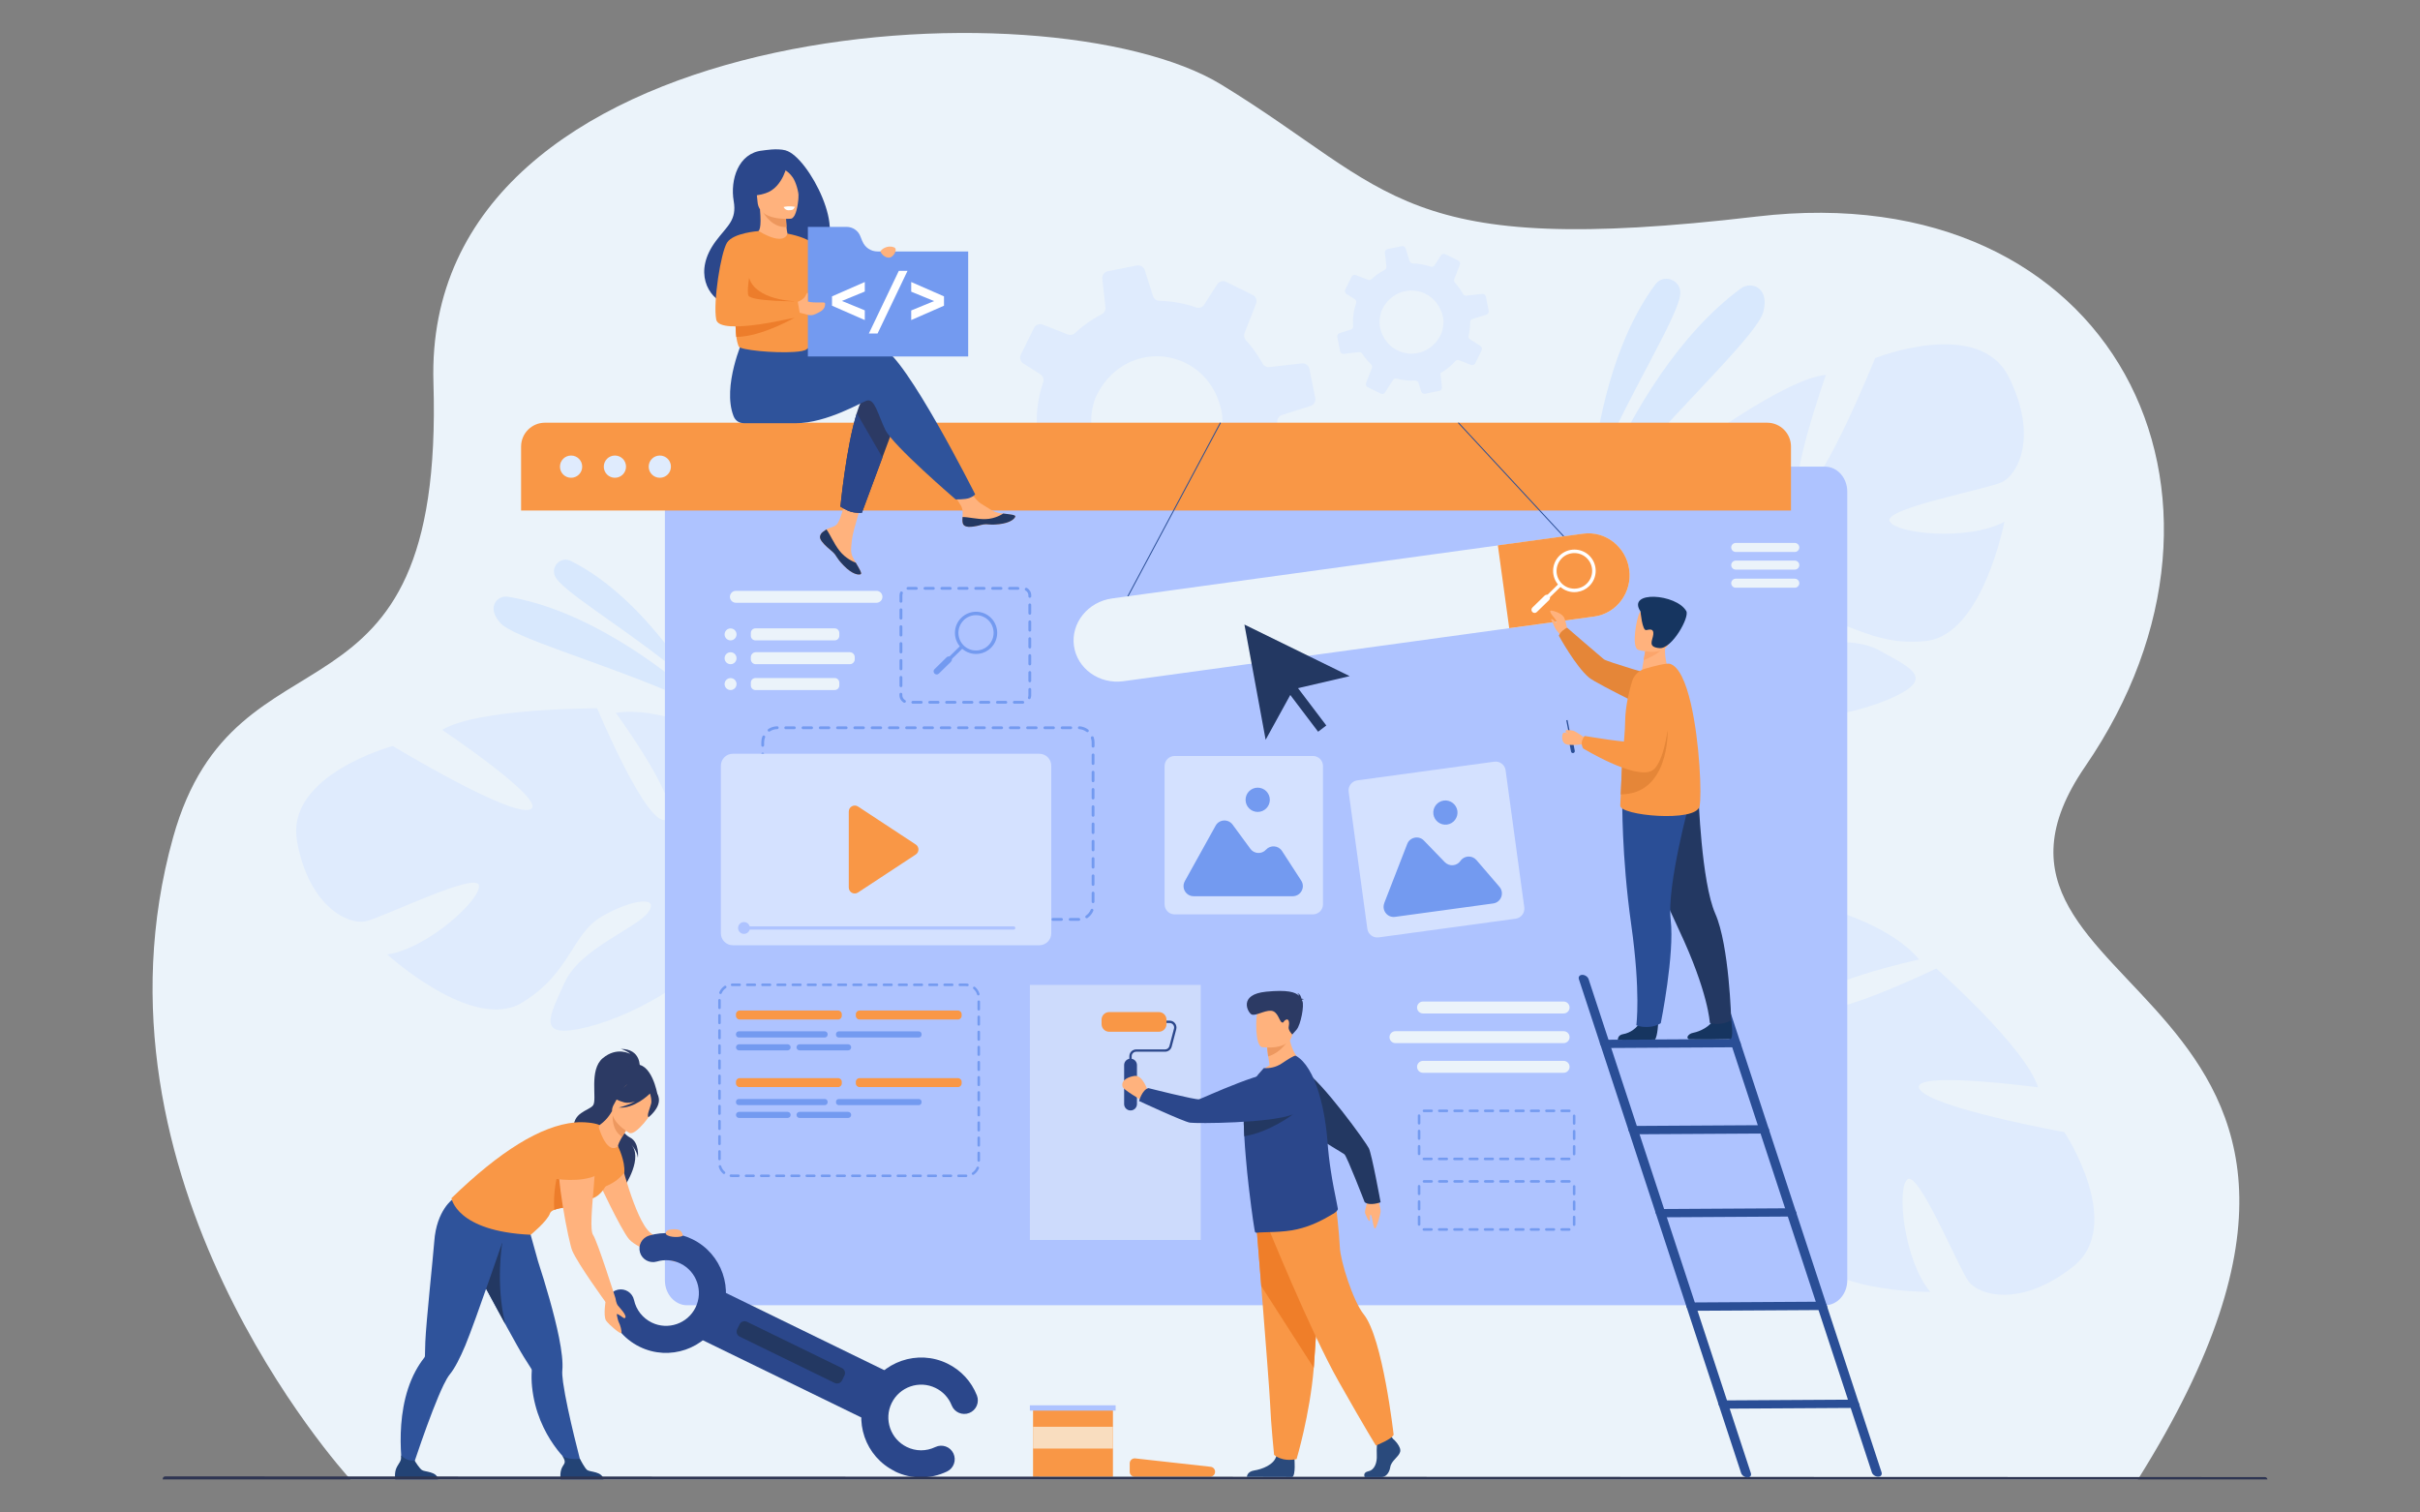 <?xml version="1.0" encoding="UTF-8"?>
<!DOCTYPE svg PUBLIC "-//W3C//DTD SVG 1.1//EN" "http://www.w3.org/Graphics/SVG/1.1/DTD/svg11.dtd">
<!-- Creator: CorelDRAW (Versão OEM) -->
<svg xmlns="http://www.w3.org/2000/svg" xml:space="preserve" width="100%" height="100%" version="1.1" style="shape-rendering:geometricPrecision; text-rendering:geometricPrecision; image-rendering:optimizeQuality; fill-rule:evenodd; clip-rule:evenodd"
viewBox="0 0 38.1 23.812"
 xmlns:xlink="http://www.w3.org/1999/xlink"
 xmlns:xodm="http://www.corel.com/coreldraw/odm/2003">
 <rect x="0" y="0" width="38.1" height="23.812" fill="#808080" stroke="none"/>
 <defs>
  <style type="text/css">
   <![CDATA[
    .fil24 {fill:#163560;fill-rule:nonzero}
    .fil9 {fill:#233862;fill-rule:nonzero}
    .fil8 {fill:#234375;fill-rule:nonzero}
    .fil21 {fill:#2A4A7C;fill-rule:nonzero}
    .fil16 {fill:#2A4E96;fill-rule:nonzero}
    .fil12 {fill:#2B478B;fill-rule:nonzero}
    .fil5 {fill:#2C3A64;fill-rule:nonzero}
    .fil19 {fill:#2E3552;fill-rule:nonzero}
    .fil7 {fill:#2F539B;fill-rule:nonzero}
    .fil15 {fill:#739AF0;fill-rule:nonzero}
    .fil3 {fill:#AEC3FF;fill-rule:nonzero}
    .fil20 {fill:#CDDBFC;fill-rule:nonzero}
    .fil17 {fill:#D4E1FF;fill-rule:nonzero}
    .fil2 {fill:#D8E8FD;fill-rule:nonzero}
    .fil1 {fill:#DFEBFD;fill-rule:nonzero}
    .fil23 {fill:#E58638;fill-rule:nonzero}
    .fil0 {fill:#EBF3FA;fill-rule:nonzero}
    .fil10 {fill:#ED7D2B;fill-rule:nonzero}
    .fil13 {fill:#ED975D;fill-rule:nonzero}
    .fil11 {fill:#ED985F;fill-rule:nonzero}
    .fil22 {fill:#EF7E29;fill-rule:nonzero}
    .fil4 {fill:#F99746;fill-rule:nonzero}
    .fil18 {fill:#F9DDBF;fill-rule:nonzero}
    .fil25 {fill:#FCA56B;fill-rule:nonzero}
    .fil6 {fill:#FFB27D;fill-rule:nonzero}
    .fil14 {fill:white;fill-rule:nonzero}
   ]]>
  </style>
 </defs>
 <g id="Camada_x0020_1">
  <g id="_2153266666400">
   <path class="fil0" d="M5.517 23.292c-0.117,-0.128 -4.287,-4.741 -2.792,-10.107 0.99,-3.554 4.274,-1.401 4.099,-7.163 -0.175,-5.762 9.675,-6.361 12.406,-4.689 2.731,1.672 2.789,2.74 8.428,2.076 5.639,-0.664 8.093,4.402 5.171,8.658 -2.557,3.725 5.766,3.354 0.83,11.224l-28.142 0z"/>
   <path class="fil1" d="M19.168 6.264c0.028,0.07 0.051,0.146 0.067,0.227 0.03,0.154 -0.001,0.398 -0.071,0.539 -0.007,0.015 -0.015,0.03 -0.023,0.045 -0.481,0.893 -1.741,0.715 -1.949,-0.292 -0.027,-0.132 -0.01,-0.323 0.037,-0.47 0.011,-0.034 0.024,-0.066 0.038,-0.093 0.064,-0.128 0.144,-0.235 0.235,-0.323 0.518,-0.497 1.382,-0.334 1.667,0.367zm-3.144 1.395l0.491 -0.055c0.041,-0.004 0.081,0.015 0.103,0.049 0.028,0.044 0.059,0.087 0.091,0.13 0.06,0.079 0.125,0.152 0.195,0.217 0.032,0.031 0.043,0.078 0.027,0.119l-0.188 0.481c-0.021,0.051 0.002,0.11 0.052,0.135l0.423 0.21c0.048,0.024 0.106,0.007 0.135,-0.037l0.256 -0.401c0.024,-0.04 0.072,-0.058 0.118,-0.046 0.195,0.051 0.397,0.071 0.599,0.06 0.049,-0.003 0.094,0.029 0.109,0.076l0.087 0.276c0.017,0.052 0.07,0.085 0.125,0.074l0.46 -0.093c0.01,-0.002 0.018,-0.005 0.027,-0.009 0.04,-0.019 0.064,-0.062 0.059,-0.108l-0.041 -0.367 -0.01 -0.09c0.076,-0.043 0.151,-0.092 0.223,-0.147 0.096,-0.074 0.184,-0.155 0.262,-0.242 0.03,-0.033 0.076,-0.045 0.118,-0.028l0.388 0.152c0.053,0.02 0.113,-0.002 0.138,-0.054l0.16 -0.324 0.046 -0.093c0.025,-0.051 0.008,-0.112 -0.039,-0.143l-0.335 -0.214c-0.039,-0.024 -0.058,-0.071 -0.047,-0.115 0.031,-0.132 0.049,-0.267 0.051,-0.402 0.001,-0.012 0.001,-0.022 0.001,-0.034 -0,-0.004 0,-0.008 0.001,-0.011 0.004,-0.043 0.034,-0.079 0.076,-0.092l0.448 -0.142c0.005,-0.001 0.01,-0.004 0.015,-0.006 0.044,-0.021 0.068,-0.07 0.059,-0.119l-0.092 -0.458c-0.011,-0.055 -0.062,-0.093 -0.119,-0.087l-0.512 0.058c-0.043,0.006 -0.085,-0.017 -0.106,-0.055 -0.046,-0.084 -0.1,-0.166 -0.161,-0.246 -0.032,-0.042 -0.066,-0.082 -0.101,-0.121 -0.028,-0.031 -0.037,-0.076 -0.021,-0.115l0.181 -0.463c0.02,-0.051 -0.002,-0.109 -0.052,-0.134l-0.419 -0.207c-0.05,-0.025 -0.112,-0.009 -0.143,0.04l-0.203 0.317c-0.027,0.043 -0.079,0.061 -0.127,0.045 -0.186,-0.065 -0.381,-0.099 -0.578,-0.104 -0.046,-0 -0.088,-0.031 -0.102,-0.076l-0.128 -0.404c-0.017,-0.054 -0.072,-0.086 -0.128,-0.076l-0.457 0.091c-0.055,0.011 -0.092,0.063 -0.085,0.117l0.002 0.022 0.048 0.427c0.005,0.046 -0.018,0.089 -0.059,0.11l-0 0c-0.098,0.051 -0.193,0.111 -0.283,0.18 -0.048,0.037 -0.094,0.076 -0.138,0.117 -0.03,0.029 -0.074,0.037 -0.113,0.022l-0.393 -0.155c-0.054,-0.021 -0.115,0.002 -0.14,0.054l-0.206 0.417c-0.006,0.012 -0.009,0.025 -0.011,0.037 -0.004,0.04 0.014,0.081 0.05,0.103l0.268 0.17c0.033,0.021 0.051,0.058 0.05,0.096 -0.001,0.01 -0.002,0.02 -0.006,0.03 -0.082,0.239 -0.114,0.492 -0.096,0.745 0.004,0.043 -0.02,0.083 -0.057,0.102 -0.005,0.003 -0.011,0.005 -0.017,0.007l-0.363 0.115c-0.053,0.017 -0.084,0.07 -0.074,0.125l0.002 0.011 0.089 0.447c0.012,0.056 0.064,0.094 0.121,0.088z"/>
   <path class="fil1" d="M31.627 5.938c-0.472,-0.951 -2.105,-0.3 -2.105,-0.3 0,0 -0.802,1.987 -1.129,2.096 -0.327,0.108 0.354,-1.833 0.354,-1.833 -0.661,0.066 -2.157,1.19 -2.157,1.19 0,0 0.512,2.031 0.169,2.055 -0.343,0.025 -0.362,-1.821 -0.362,-1.821 -0.591,0.313 -1.031,1.162 -1.031,1.162 -0.496,1.339 1.249,1.906 1.249,1.906 0,0 0.162,0.708 -0.115,1.611l0 0c0,0 -0.069,0.171 -0.119,0.447l0.171 -0.034c0.005,-0.049 0.011,-0.096 0.02,-0.142l0 -0.001 0 -0.002c0.006,-0.029 0.016,-0.07 0.028,-0.12l0 -0 0 -0c0.032,-0.113 0.052,-0.195 0.064,-0.255l0 -0.001c0.093,-0.352 0.235,-0.816 0.369,-0.934 0,0 -0.024,-0.023 -0.052,-0.071 0.017,0.023 0.034,0.046 0.052,0.071 0.418,0.57 1.904,0.383 2.687,0.054 0.783,-0.33 0.381,-0.489 -0.132,-0.776 -0.514,-0.286 -1.415,-0.005 -1.717,-0.097 -0.301,-0.092 0.067,-0.318 0.62,-0.384 0.553,-0.066 0.933,0.424 1.829,0.333 0.896,-0.091 1.237,-1.878 1.237,-1.878 -0.57,0.309 -1.725,0.19 -1.808,-0.011 -0.083,-0.201 1.533,-0.5 1.771,-0.613 0.239,-0.113 0.578,-0.702 0.107,-1.653z"/>
   <path class="fil1" d="M4.678 13.246c-0.192,-1.044 1.506,-1.501 1.506,-1.501 0,0 1.833,1.11 2.159,1.001 0.326,-0.109 -1.382,-1.255 -1.382,-1.255 0.569,-0.343 2.44,-0.34 2.44,-0.34 0,0 0.807,1.933 1.096,1.747 0.29,-0.186 -0.802,-1.675 -0.802,-1.675 0.66,-0.103 1.522,0.313 1.522,0.313 1.199,0.775 0.142,2.275 0.142,2.275 0,0 0.294,0.664 1.058,1.221l0 0c0,0 0.158,0.095 0.363,0.286l-0.157 0.075c-0.033,-0.036 -0.067,-0.07 -0.101,-0.102l-0.001 -0.001 -0.001 -0.001c-0.022,-0.019 -0.055,-0.046 -0.094,-0.079l-0 -0 -0 -0c-0.093,-0.071 -0.159,-0.125 -0.204,-0.166l-0 -0c-0.286,-0.227 -0.678,-0.512 -0.855,-0.527 0,0 0.006,-0.033 -0.001,-0.088 0,0.028 0.001,0.058 0.001,0.088 0.007,0.707 -1.295,1.448 -2.119,1.653 -0.825,0.205 -0.599,-0.163 -0.359,-0.7 0.24,-0.537 1.13,-0.852 1.316,-1.107 0.186,-0.255 -0.245,-0.214 -0.727,0.064 -0.482,0.278 -0.493,0.898 -1.265,1.362 -0.772,0.464 -2.116,-0.762 -2.116,-0.762 0.641,-0.094 1.495,-0.881 1.441,-1.092 -0.054,-0.211 -1.527,0.518 -1.786,0.571 -0.259,0.053 -0.884,-0.216 -1.076,-1.26z"/>
   <path class="fil1" d="M32.634 19.946c0.835,-0.655 -0.133,-2.122 -0.133,-2.122 0,0 -2.109,-0.382 -2.281,-0.68 -0.172,-0.298 1.867,-0.025 1.867,-0.025 -0.199,-0.634 -1.603,-1.871 -1.603,-1.871 0,0 -1.885,0.913 -1.979,0.582 -0.094,-0.331 1.71,-0.724 1.71,-0.724 -0.426,-0.515 -1.347,-0.774 -1.347,-0.774 -1.412,-0.214 -1.613,1.61 -1.613,1.61 0,0 -0.66,0.302 -1.601,0.214l-0 -0c0,0 -0.181,-0.033 -0.462,-0.026l0.068 0.161c0.049,-0.005 0.097,-0.008 0.143,-0.009l0.001 0 0.002 0c0.03,0 0.071,0.001 0.123,0.003l0 0 0 0c0.117,0.008 0.202,0.011 0.262,0.011l0.001 0c0.364,0.019 0.847,0.065 0.989,0.171 0,0 0.018,-0.028 0.059,-0.066 -0.019,0.021 -0.038,0.043 -0.059,0.066 -0.473,0.525 0.011,1.942 0.492,2.642 0.482,0.7 0.556,0.274 0.733,-0.287 0.176,-0.561 -0.282,-1.387 -0.253,-1.701 0.029,-0.314 0.325,0.001 0.502,0.529 0.177,0.528 -0.226,0.999 0.045,1.858 0.271,0.859 2.09,0.831 2.09,0.831 -0.418,-0.495 -0.536,-1.65 -0.356,-1.773 0.18,-0.122 0.801,1.399 0.96,1.61 0.159,0.211 0.805,0.424 1.641,-0.231z"/>
   <path class="fil2" d="M25.168 7.347l-0.089 0c0.069,-0.601 0.293,-1.944 0.984,-2.871 0.045,-0.06 0.108,-0.087 0.171,-0.087 0.108,0 0.214,0.079 0.22,0.208 0,0.003 0,0.007 0,0.01 0.01,0.317 -0.834,1.626 -1.286,2.74z"/>
   <path class="fil2" d="M25.651 7.347l-0.326 0c0.386,-0.835 1.083,-2.071 2.085,-2.807 0.042,-0.031 0.091,-0.046 0.14,-0.046 0.066,0 0.132,0.028 0.176,0.083 0.05,0.062 0.077,0.163 0.037,0.327 -0.083,0.342 -1.199,1.377 -2.112,2.443z"/>
   <path class="fil2" d="M10.467 10.409c-0.734,-0.579 -1.625,-1.117 -1.725,-1.33 -0.001,-0.003 -0.002,-0.005 -0.004,-0.008 -0.058,-0.129 0.043,-0.259 0.166,-0.259 0.026,0 0.054,0.006 0.081,0.019 0.612,0.303 1.129,0.846 1.481,1.291l0 0.286z"/>
   <path class="fil2" d="M10.467 10.862c-1.111,-0.467 -2.398,-0.829 -2.595,-1.059 -0.092,-0.108 -0.11,-0.194 -0.097,-0.26 0.018,-0.09 0.101,-0.151 0.191,-0.151 0.011,0 0.021,0.001 0.032,0.003 0.943,0.155 1.854,0.719 2.468,1.181l0 0.287z"/>
   <path class="fil3" d="M29.083 7.74l0 12.417c0,0.217 -0.157,0.393 -0.35,0.393l-17.915 0c-0.193,0 -0.35,-0.176 -0.35,-0.393l0 -12.417c0,-0.217 0.157,-0.393 0.35,-0.393l17.915 0c0.193,0 0.35,0.176 0.35,0.393z"/>
   <path class="fil4" d="M28.197 7.031l0 1.007 -19.993 0 0 -1.007c0,-0.208 0.168,-0.376 0.376,-0.376l19.241 0c0.208,0 0.376,0.168 0.376,0.376z"/>
   <path class="fil1" d="M8.816 7.347c0,-0.097 0.078,-0.175 0.175,-0.175 0.097,0 0.175,0.078 0.175,0.175 0,0.097 -0.078,0.175 -0.175,0.175 -0.097,0 -0.175,-0.078 -0.175,-0.175z"/>
   <path class="fil1" d="M9.506 7.347c0,-0.097 0.078,-0.175 0.175,-0.175 0.097,0 0.175,0.078 0.175,0.175 0,0.097 -0.078,0.175 -0.175,0.175 -0.097,0 -0.175,-0.078 -0.175,-0.175z"/>
   <path class="fil1" d="M10.213 7.347c0,-0.097 0.078,-0.175 0.175,-0.175 0.097,0 0.175,0.078 0.175,0.175 0,0.097 -0.078,0.175 -0.175,0.175 -0.097,0 -0.175,-0.078 -0.175,-0.175z"/>
   <path class="fil1" d="M22.688 4.891c0.014,0.034 0.025,0.071 0.032,0.111 0.015,0.075 -0.001,0.194 -0.035,0.263 -0.004,0.007 -0.007,0.014 -0.011,0.022 -0.234,0.435 -0.848,0.348 -0.949,-0.142 -0.013,-0.064 -0.005,-0.158 0.018,-0.229 0.006,-0.017 0.011,-0.032 0.018,-0.045 0.031,-0.062 0.07,-0.115 0.114,-0.157 0.252,-0.242 0.673,-0.163 0.812,0.179zm-1.531 0.68l0.239 -0.027c0.02,-0.002 0.039,0.007 0.05,0.024 0.014,0.022 0.029,0.043 0.045,0.063 0.03,0.038 0.061,0.074 0.095,0.106 0.016,0.015 0.021,0.038 0.013,0.058l-0.092 0.234c-0.01,0.025 0.001,0.054 0.026,0.066l0.206 0.102c0.023,0.011 0.051,0.004 0.066,-0.018l0.125 -0.195c0.012,-0.019 0.035,-0.028 0.058,-0.022 0.095,0.025 0.193,0.035 0.292,0.029 0.024,-0.001 0.046,0.014 0.053,0.037l0.042 0.135c0.008,0.026 0.034,0.041 0.061,0.036l0.224 -0.045c0.005,-0.001 0.009,-0.002 0.013,-0.004 0.019,-0.009 0.031,-0.03 0.029,-0.053l-0.02 -0.179 -0.005 -0.043c0.037,-0.021 0.074,-0.045 0.109,-0.072 0.047,-0.036 0.09,-0.076 0.127,-0.118 0.014,-0.016 0.037,-0.022 0.057,-0.014l0.189 0.074c0.026,0.01 0.055,-0.001 0.067,-0.026l0.078 -0.158 0.022 -0.045c0.012,-0.025 0.004,-0.055 -0.019,-0.07l-0.163 -0.104c-0.019,-0.012 -0.028,-0.034 -0.023,-0.056 0.015,-0.064 0.024,-0.13 0.025,-0.196 0.001,-0.006 0.001,-0.011 0.001,-0.017 -0,-0.002 0,-0.004 0,-0.006 0.002,-0.021 0.017,-0.039 0.037,-0.045l0.218 -0.069c0.002,-0.001 0.005,-0.002 0.007,-0.003 0.021,-0.01 0.033,-0.034 0.029,-0.058l-0.045 -0.223c-0.005,-0.027 -0.03,-0.045 -0.058,-0.042l-0.25 0.028c-0.021,0.003 -0.042,-0.008 -0.052,-0.027 -0.022,-0.041 -0.049,-0.081 -0.078,-0.12 -0.016,-0.02 -0.032,-0.04 -0.049,-0.059 -0.014,-0.015 -0.018,-0.037 -0.01,-0.056l0.088 -0.225c0.01,-0.025 -0.001,-0.053 -0.025,-0.065l-0.204 -0.101c-0.025,-0.012 -0.055,-0.004 -0.07,0.019l-0.099 0.155c-0.013,0.021 -0.039,0.03 -0.062,0.022 -0.091,-0.031 -0.186,-0.048 -0.282,-0.051 -0.023,-0 -0.043,-0.015 -0.05,-0.037l-0.062 -0.197c-0.008,-0.026 -0.035,-0.042 -0.062,-0.037l-0.223 0.045c-0.027,0.005 -0.045,0.03 -0.042,0.057l0.001 0.01 0.023 0.208c0.002,0.022 -0.009,0.043 -0.029,0.054l-0 0c-0.048,0.025 -0.094,0.054 -0.138,0.088 -0.024,0.018 -0.046,0.037 -0.067,0.057 -0.015,0.014 -0.036,0.018 -0.055,0.011l-0.191 -0.075c-0.026,-0.01 -0.056,0.001 -0.068,0.026l-0.1 0.203c-0.003,0.006 -0.004,0.012 -0.005,0.018 -0.002,0.019 0.007,0.039 0.024,0.05l0.131 0.083c0.016,0.01 0.025,0.028 0.024,0.047 -0,0.005 -0.001,0.01 -0.003,0.015 -0.04,0.117 -0.056,0.24 -0.047,0.363 0.002,0.021 -0.01,0.04 -0.028,0.05 -0.003,0.001 -0.005,0.002 -0.008,0.003l-0.177 0.056c-0.026,0.008 -0.041,0.034 -0.036,0.061l0.001 0.005 0.043 0.218c0.006,0.027 0.031,0.046 0.059,0.043z"/>
   <path class="fil5" d="M10.072 16.805c0,0 0.027,-0.291 -0.298,-0.291 0,0 0.098,0.027 0.149,0.08 0,0 -0.207,-0.122 -0.432,0.065 -0.225,0.187 -0.085,0.655 -0.154,0.744 -0.069,0.089 -0.335,0.107 -0.303,0.394 0.033,0.288 0.847,0.648 0.795,0.886 0,0 0.319,-0.469 0.091,-0.683 0,0 0.111,0.105 0.123,0.229 0,0 0.03,-0.243 -0.125,-0.321 -0.137,-0.069 -0.249,-0.321 -0.237,-0.366 0.012,-0.045 0.391,-0.739 0.391,-0.739z"/>
   <path class="fil6" d="M9.753 18.2c0,0 0.243,1.003 0.481,1.204 0.143,0.121 0.569,0.397 0.569,0.397l-0.177 0.064c0,0 -0.59,-0.199 -0.722,-0.355 -0.132,-0.155 -0.494,-0.934 -0.494,-0.934l0.344 -0.377z"/>
   <path class="fil7" d="M7.473 19.963c0.002,0.004 0.004,0.008 0.007,0.012 0.053,0.092 0.175,0.318 0.309,0.566 0.063,0.117 0.13,0.24 0.193,0.355 0.109,0.198 0.207,0.375 0.265,0.468 0.059,0.095 0.102,0.162 0.119,0.188l0 0c0.005,0.008 0.006,0.018 0.006,0.028 -0.006,0.084 -0.004,0.167 0.004,0.249 0.081,0.805 0.624,1.236 0.624,1.236l0.161 0.024c0,0 -0.228,-0.846 -0.296,-1.324 -0.011,-0.081 -0.016,-0.147 -0.012,-0.19 0.012,-0.125 -0.01,-0.308 -0.052,-0.518 -0.075,-0.373 -0.211,-0.831 -0.33,-1.198 -0.008,-0.023 -0.234,-0.844 -0.234,-0.844 -0.19,0.167 -0.885,0.235 -0.885,0.235 0,0 -0.118,0.286 0.122,0.713z"/>
   <path class="fil8" d="M9.499 23.292l-0.673 0c0,0 -0.016,-0.103 0.019,-0.18 0.034,-0.075 0.082,-0.077 0.006,-0.194 0.043,0.044 0.18,0.062 0.278,0.049 0.012,0.019 0.077,0.149 0.117,0.178 0.044,0.032 0.24,0.02 0.254,0.148z"/>
   <path class="fil9" d="M7.473 19.963c0.002,0.004 0.004,0.008 0.007,0.012 0.053,0.092 0.34,0.622 0.474,0.87 -0.155,-0.639 -0.047,-1.279 -0.047,-1.279l-0.434 0.397z"/>
   <path class="fil5" d="M9.98 16.764c0.004,-0.018 -0.385,0.176 -0.404,0.198 -0.182,0.202 -0.13,0.467 -0.026,0.469 0.067,0.002 0.054,0.113 0.054,0.113l0.746 -0.316c0,0 -0.09,-0.524 -0.37,-0.464z"/>
   <path class="fil4" d="M9.73 18.049c0,0 0.114,0.227 0.099,0.411 0,0 -0.137,0.216 -0.492,0.271 0,0 0.305,-0.682 0.393,-0.682z"/>
   <path class="fil7" d="M7.998 19.3l0.002 -0.126c-0.251,0.032 -0.865,-0.3 -0.865,-0.3 0,0 -0.263,0.175 -0.298,0.673 -0.018,0.243 -0.129,1.273 -0.141,1.58 -0.004,0.111 -0.006,0.191 -0.006,0.223l0 0c-0,0.01 -0.005,0.018 -0.011,0.026 -0.052,0.066 -0.097,0.136 -0.136,0.208 -0.383,0.712 -0.183,1.681 -0.183,1.681l0.089 -0.023c0,0 0.324,-1.004 0.535,-1.438 0.036,-0.074 0.069,-0.131 0.096,-0.164 0.08,-0.097 0.163,-0.261 0.246,-0.458 0.156,-0.373 0.672,-1.883 0.672,-1.883z"/>
   <path class="fil8" d="M6.895 23.292l-0.673 0c0,0 -0.016,-0.103 0.019,-0.18 0.034,-0.075 0.086,-0.109 0.074,-0.199 0.043,0.044 0.113,0.093 0.21,0.08 0.012,0.019 0.077,0.123 0.117,0.151 0.044,0.032 0.24,0.02 0.254,0.148z"/>
   <path class="fil4" d="M9.292 18.876c-0.09,0.015 0.015,0.087 -0.11,0.101 -0.177,0.019 -0.36,0.033 -0.456,0.071 -0.035,0.014 -0.058,0.031 -0.066,0.053 -0.042,0.125 -0.304,0.339 -0.304,0.339 -1.173,-0.053 -1.248,-0.576 -1.248,-0.576 0.761,-0.739 1.409,-1.142 1.944,-1.192 0.13,-0.012 0.306,0.004 0.388,0.041 0.187,0.083 0.29,0.337 0.29,0.337 0,0 -0.094,0.768 -0.438,0.826z"/>
   <path class="fil10" d="M9.182 18.977c-0.177,0.019 -0.36,0.033 -0.456,0.071 -0.039,-0.585 0.237,-1.025 0.237,-1.025 0,0 0.18,0.733 0.219,0.954z"/>
   <path class="fil6" d="M9.43 17.761c0.033,0.105 0.145,0.404 0.3,0.289 -0.005,-0.022 0.027,-0.087 0.066,-0.153 0.049,-0.084 0.107,-0.17 0.107,-0.17l-0.252 -0.221 -0.015 -0.013c-0.066,0.115 -0.131,0.171 -0.187,0.213 -0.017,0.013 -0.025,0.035 -0.018,0.056z"/>
   <path class="fil11" d="M9.902 17.727c0,0 -0.058,0.086 -0.107,0.17 -0.157,-0.097 -0.157,-0.29 -0.145,-0.391l0.252 0.221z"/>
   <path class="fil6" d="M9.909 17.837c0,0 -0.38,-0.212 -0.245,-0.447 0.135,-0.235 0.178,-0.42 0.426,-0.295 0.249,0.125 0.244,0.242 0.218,0.331 -0.026,0.089 -0.296,0.46 -0.399,0.411z"/>
   <path class="fil5" d="M10.372 17.29c-0.017,-0.104 -0.07,-0.114 -0.107,-0.107 -0.14,-0.232 -0.37,-0.142 -0.37,-0.142 -0.123,0.154 -0.3,0.18 -0.3,0.18 0,0 0.044,0.082 0.226,0.133 0.056,0.016 0.119,0.006 0.179,-0.014 -0.126,0.07 -0.258,0.097 -0.258,0.097 0.24,0.022 0.468,-0.197 0.491,-0.221 0.011,0.034 0.03,0.105 0.019,0.157 -0.016,0.071 -0.078,0.199 -0.04,0.215 0,0 0.186,-0.142 0.16,-0.299z"/>
   <polygon class="fil12" points="13.799,22.433 10.961,21.05 11.324,20.305 14.162,21.689 "/>
   <path class="fil12" d="M10.073 21.205c-0.261,-0.127 -0.446,-0.362 -0.508,-0.646 -0.025,-0.115 0.047,-0.229 0.163,-0.254 0.115,-0.025 0.229,0.047 0.254,0.163 0.034,0.155 0.136,0.284 0.278,0.354 0.256,0.125 0.566,0.018 0.691,-0.238 0.125,-0.256 0.018,-0.566 -0.238,-0.691 -0.116,-0.057 -0.249,-0.068 -0.372,-0.031 -0.113,0.033 -0.232,-0.031 -0.265,-0.144 -0.033,-0.113 0.031,-0.231 0.144,-0.265 0.226,-0.067 0.468,-0.047 0.68,0.057 0.467,0.228 0.662,0.793 0.434,1.261 -0.228,0.467 -0.794,0.662 -1.261,0.434z"/>
   <path class="fil12" d="M14.089 23.163c-0.467,-0.228 -0.662,-0.793 -0.434,-1.261 0.228,-0.467 0.794,-0.662 1.261,-0.434 0.212,0.103 0.377,0.281 0.464,0.501 0.043,0.11 -0.01,0.233 -0.12,0.277 -0.11,0.043 -0.233,-0.01 -0.277,-0.12 -0.047,-0.12 -0.138,-0.218 -0.254,-0.274 -0.256,-0.125 -0.566,-0.018 -0.691,0.238 -0.125,0.256 -0.018,0.566 0.238,0.691 0.143,0.07 0.307,0.07 0.45,0.001 0.106,-0.051 0.234,-0.006 0.284,0.1 0.051,0.106 0.006,0.234 -0.1,0.285 -0.262,0.125 -0.561,0.125 -0.822,-0.002z"/>
   <path class="fil9" d="M13.141 21.773l-1.495 -0.729c-0.043,-0.021 -0.061,-0.073 -0.04,-0.116l0.038 -0.078c0.021,-0.043 0.073,-0.061 0.116,-0.04l1.495 0.729c0.043,0.021 0.061,0.073 0.04,0.116l-0.038 0.078c-0.021,0.043 -0.073,0.061 -0.116,0.04z"/>
   <path class="fil6" d="M9.692 20.449c0,0 0.008,0.071 0.038,0.108 0.03,0.037 0.117,0.125 0.119,0.177 0,0 -0.004,0.023 -0.023,0.019 -0.019,-0.004 -0.084,-0.068 -0.117,-0.064 0,0 0.018,0.104 0.035,0.133 0.018,0.029 0.05,0.14 0.039,0.165 -0.011,0.025 -0.187,-0.122 -0.24,-0.194 -0.053,-0.072 -0.001,-0.363 -0.001,-0.363l0.15 0.019z"/>
   <path class="fil6" d="M9.335 17.924c0,0 -0.445,-0.024 -0.524,0.255 -0.079,0.28 0.148,1.396 0.198,1.511 0.089,0.21 0.524,0.808 0.524,0.808l0.16 -0.049c0,0 -0.29,-0.914 -0.355,-1.005 -0.102,-0.142 0.131,-1.399 -0.002,-1.521z"/>
   <path class="fil4" d="M8.722 18.553c0.001,0.006 0.421,0.077 0.684,-0.056 0,0 0.22,-0.688 -0.094,-0.655 -0.314,0.033 -0.5,0.132 -0.508,0.282 -0.008,0.15 -0.083,0.429 -0.083,0.429z"/>
   <path class="fil6" d="M10.583 19.354c-0.021,0.001 -0.06,0.008 -0.074,0.019 -0.024,0.019 -0.052,0.051 0.003,0.078 0.082,0.041 0.245,0.023 0.238,-0.002 -0.02,-0.077 -0.05,-0.101 -0.167,-0.095z"/>
   <path class="fil6" d="M12.929 8.403c-0.021,0.025 -0.024,0.052 -0.014,0.081l0 0c0.02,0.054 0.085,0.115 0.16,0.176 0.01,0.008 0.018,0.015 0.026,0.021 0.002,0.002 0.004,0.003 0.006,0.005 0.002,0.001 0.003,0.003 0.004,0.004 0.07,0.065 0.044,0.08 0.17,0.211 0.144,0.15 0.243,0.153 0.271,0.139 0.024,-0.012 -0.025,-0.091 -0.078,-0.181 -0.003,-0.004 -0.005,-0.009 -0.008,-0.013 -0.007,-0.012 -0.014,-0.024 -0.021,-0.036 -0.063,-0.108 -0.047,-0.158 -0.032,-0.318 0.012,-0.13 0.202,-0.727 0.202,-0.727l-0.276 -0.047c0,0 -0.083,0.475 -0.175,0.548 -0.049,0.039 -0.104,0.039 -0.151,0.068 -0.003,0.002 -0.007,0.004 -0.01,0.006 -0.027,0.018 -0.054,0.036 -0.076,0.061z"/>
   <path class="fil9" d="M12.929 8.403c-0.021,0.025 -0.024,0.052 -0.014,0.081l0 0c0.024,0.054 0.087,0.115 0.16,0.175 0.01,0.008 0.018,0.015 0.025,0.022 0.002,0.002 0.004,0.003 0.006,0.005 0.002,0.001 0.003,0.003 0.004,0.004 0.07,0.065 0.044,0.08 0.17,0.211 0.144,0.15 0.243,0.153 0.271,0.139 0.024,-0.012 -0.025,-0.091 -0.078,-0.181 -0.028,-0.01 -0.158,-0.063 -0.257,-0.189 -0.087,-0.111 -0.145,-0.253 -0.204,-0.335 -0.003,0.002 -0.007,0.004 -0.01,0.006 -0.027,0.018 -0.054,0.036 -0.076,0.061z"/>
   <path class="fil6" d="M15.156 8.231c0.017,0.085 0.139,0.071 0.274,0.038 0.136,-0.033 0.103,0.006 0.297,-0.015 0.193,-0.021 0.252,-0.094 0.258,-0.122 0.005,-0.026 -0.09,-0.034 -0.193,-0.046 -0.013,-0.002 -0.026,-0.003 -0.039,-0.005 -0.116,-0.014 -0.2,-0.089 -0.305,-0.15 -0.099,-0.058 -0.248,-0.295 -0.248,-0.295l-0.265 0.021c0,0 0.139,0.211 0.193,0.303 0.032,0.054 0.03,0.125 0.026,0.181 -0.002,0.03 -0.004,0.061 0.002,0.091z"/>
   <path class="fil9" d="M15.43 8.268c0.136,-0.033 0.103,0.006 0.297,-0.015 0.193,-0.021 0.252,-0.094 0.258,-0.122 0.005,-0.026 -0.09,-0.034 -0.193,-0.046l-0.001 0.002c0,0 -0.116,0.082 -0.277,0.086 -0.131,0.003 -0.27,-0.034 -0.36,-0.033 -0.002,0.03 -0.004,0.061 0.002,0.091 0.017,0.085 0.139,0.071 0.274,0.038z"/>
   <path class="fil5" d="M14.14 6.537l-0.248 0.666 -0.323 0.87c0,0 -0.088,0.008 -0.172,-0.016 -0.077,-0.022 -0.166,-0.081 -0.166,-0.081 0,0 0.09,-0.934 0.257,-1.47 0.043,-0.138 0.091,-0.249 0.144,-0.312 0.26,-0.307 0.507,0.342 0.507,0.342z"/>
   <path class="fil7" d="M13.889 5.479c-0.162,-0.052 -0.625,0.015 -1.09,0.106l-0.097 -0.161 -1.004 -0.078c0,0 -0.331,0.735 -0.15,1.203 0.027,0.069 0.08,0.113 0.17,0.114l0.015 0c0,0 0.598,-0 0.792,-0 0.499,0 1.057,-0.343 1.129,-0.358 0.118,-0.024 0.165,0.212 0.283,0.46 0.118,0.248 1.109,1.098 1.109,1.098 0,0 0.152,0.002 0.215,-0.022 0.068,-0.025 0.092,-0.058 0.092,-0.058 0,0 -1.099,-2.185 -1.464,-2.303z"/>
   <path class="fil12" d="M12.369 2.367c-0.141,-0.036 -0.333,-0 -0.365,0.003 -0.382,0.038 -0.51,0.464 -0.453,0.794 0.053,0.305 -0.101,0.39 -0.281,0.631 -0.36,0.483 -0.125,0.891 0.159,0.996 0.17,0.063 0.407,-0.096 0.407,-0.096 0.004,0.002 0.743,-0.484 1.045,-0.757 0.504,-0.197 -0.154,-1.478 -0.513,-1.57z"/>
   <path class="fil6" d="M12.425 3.765c0.01,0.035 -0.157,0.1 -0.285,0.076 -0.12,-0.022 -0.255,-0.163 -0.227,-0.176 0.046,-0.022 0.077,-0.076 0.052,-0.369l0.023 0.002 0.384 0.044c0,0 0.001,0.12 0.01,0.232 0.007,0.094 0.026,0.133 0.043,0.191z"/>
   <path class="fil13" d="M12.373 3.342c0,0 0.001,0.12 0.01,0.232 -0.212,0.011 -0.339,-0.172 -0.394,-0.275l0.384 0.044z"/>
   <path class="fil6" d="M12.452 3.443c0,0 -0.5,0.049 -0.525,-0.262 -0.026,-0.312 -0.108,-0.515 0.21,-0.56 0.318,-0.045 0.39,0.069 0.424,0.171 0.034,0.102 0.021,0.63 -0.108,0.651z"/>
   <path class="fil12" d="M12.398 2.572c0,0 -0.063,0.38 -0.347,0.471 -0.208,0.066 -0.302,0.022 -0.302,0.022 0,0 0.1,-0.133 0.135,-0.317 0.01,-0.054 0.049,-0.099 0.102,-0.116 0.147,-0.049 0.326,-0.181 0.412,-0.06z"/>
   <path class="fil12" d="M12.304 2.653c0,0 0.094,0.021 0.178,0.142 0.046,0.066 0.098,0.234 0.089,0.308 0,0 0.087,-0.352 -0.04,-0.483 -0.135,-0.139 -0.227,0.033 -0.227,0.033z"/>
   <path class="fil4" d="M11.526 4.788c0.009,0.038 0.017,0.073 0.023,0.105 0.01,0.052 0.017,0.097 0.022,0.136 0.015,0.123 0.011,0.196 0.021,0.275 0.006,0.045 0.016,0.091 0.037,0.15 0.021,0.057 0.563,0.108 0.872,0.087 0.098,-0.006 0.173,-0.02 0.199,-0.043 0.11,-0.096 0.099,0.115 0.114,-0.892 0.007,-0.491 -0.417,-0.929 -0.417,-0.929 0,0 -0.034,0.21 -0.454,-0.04 -0.015,-0.009 -0.181,0.237 -0.34,0.539 -0.176,0.334 -0.127,0.404 -0.078,0.612z"/>
   <path class="fil12" d="M13.893 7.203l-0.323 0.87c0,0 -0.088,0.008 -0.172,-0.016 -0.077,-0.022 -0.166,-0.081 -0.166,-0.081 0,0 0.09,-0.934 0.257,-1.47l0.404 0.697z"/>
   <path class="fil4" d="M12.398 3.678c0,0 0.433,0.073 0.484,0.26 0.051,0.186 0.402,1.228 0.402,1.228 0,0 -0.272,0.093 -0.374,-0.009 -0.102,-0.102 -0.354,-0.943 -0.354,-0.943l-0.158 -0.536z"/>
   <path class="fil14" d="M12.337 3.259c0,0 0.021,0.051 0.076,0.051 0.055,0 0.07,-0.008 0.081,-0.02 0.01,-0.012 0.021,-0.034 0.021,-0.034 0,0 -0.092,-0.018 -0.178,0.003z"/>
   <path class="fil10" d="M11.571 5.029c0.015,0.123 0.011,0.196 0.021,0.275 0.393,0.001 0.918,-0.303 0.918,-0.303l-0.939 0.028z"/>
   <path class="fil10" d="M12.51 4.743c0,0 -0.612,-0.018 -0.715,-0.366 -0.113,-0.382 -0.24,0.157 -0.24,0.157l0.068 0.344 0.672 0 0.216 -0.135z"/>
   <path class="fil15" d="M13.577 3.799l-0.033 -0.082c-0.035,-0.088 -0.121,-0.145 -0.215,-0.145l-0.61 0 0 0.387 0 1.653 2.524 0 0 -1.653 -1.428 0c-0.104,0 -0.198,-0.063 -0.237,-0.16z"/>
   <polygon class="fil14" points="13.099,4.813 13.099,4.666 13.615,4.44 13.615,4.59 13.255,4.738 13.615,4.886 13.615,5.039 "/>
   <polygon class="fil14" points="14.151,4.264 14.288,4.264 13.816,5.251 13.679,5.251 "/>
   <polygon class="fil14" points="14.862,4.666 14.862,4.813 14.346,5.039 14.346,4.888 14.706,4.74 14.346,4.592 14.346,4.44 "/>
   <path class="fil6" d="M12.51 4.824l0.044 -0.07c0,0 0.035,-0.011 0.084,-0.046 0.058,-0.041 0.051,-0.102 0.08,-0.096l0 0.135 -0.003 0c0.125,0.034 0.272,-0.003 0.275,0.028 0.008,0.086 -0.058,0.125 -0.114,0.152 -0.043,0.021 -0.091,0.051 -0.168,0.027 -0.056,-0.018 -0.145,-0.035 -0.145,-0.035l-0.054 -0.096z"/>
   <path class="fil4" d="M11.944 3.638c0,0 -0.397,0.026 -0.497,0.181 -0.099,0.155 -0.223,0.942 -0.171,1.212 0.052,0.27 1.324,-0.052 1.324,-0.052l-0.041 -0.235c0,0 -0.734,0.004 -0.776,-0.091 -0.056,-0.127 0.16,-1.015 0.16,-1.015z"/>
   <path class="fil6" d="M13.862 3.958c-0.003,0.01 0.06,0.114 0.15,0.096 0.056,-0.011 0.129,-0.132 0.065,-0.159 -0.107,-0.045 -0.206,0.035 -0.215,0.063z"/>
   <polygon class="fil16" points="17.747,9.423 17.734,9.416 19.209,6.651 19.222,6.659 "/>
   <polygon class="fil16" points="24.613,8.45 22.954,6.66 22.965,6.65 24.624,8.44 "/>
   <path class="fil0" d="M25.65 8.967c0.025,0.179 -0.025,0.352 -0.124,0.486 -0.099,0.134 -0.248,0.229 -0.423,0.253l-7.417 1.019c-0.379,0.052 -0.729,-0.199 -0.778,-0.557 -0.025,-0.179 0.03,-0.353 0.139,-0.488 0.108,-0.135 0.271,-0.232 0.46,-0.258l7.417 -1.019c0.35,-0.048 0.677,0.206 0.726,0.564z"/>
   <path class="fil4" d="M25.65 8.967c0.025,0.179 -0.025,0.352 -0.124,0.486 -0.099,0.134 -0.248,0.229 -0.423,0.253l-1.342 0.184 -0.179 -1.304 1.342 -0.184c0.35,-0.048 0.677,0.206 0.726,0.564z"/>
   <path class="fil14" d="M24.591 8.788c-0.111,0.108 -0.113,0.286 -0.005,0.396 0.052,0.054 0.122,0.083 0.197,0.084 0.075,0.001 0.146,-0.027 0.199,-0.08 0.111,-0.108 0.113,-0.286 0.005,-0.396 -0.108,-0.111 -0.286,-0.112 -0.396,-0.005zm0.242 0.532c-0.017,0.002 -0.033,0.003 -0.05,0.003 -0.09,-0.001 -0.173,-0.037 -0.236,-0.101 -0.129,-0.132 -0.127,-0.345 0.006,-0.474 0.132,-0.129 0.345,-0.127 0.474,0.005 0.129,0.132 0.127,0.345 -0.006,0.474 -0.052,0.051 -0.117,0.083 -0.188,0.092z"/>
   <polygon class="fil14" points="24.258,9.543 24.22,9.504 24.547,9.184 24.586,9.223 "/>
   <path class="fil14" d="M24.125 9.635l0 0c-0.019,-0.019 -0.019,-0.051 0.001,-0.07l0.193 -0.188c0.019,-0.019 0.051,-0.019 0.07,0.001 0.019,0.019 0.019,0.051 -0.001,0.07l-0.193 0.188c-0.02,0.019 -0.051,0.019 -0.07,-0.001z"/>
   <path class="fil4" d="M13.195 16.051l-1.55 0c-0.032,0 -0.058,-0.026 -0.058,-0.058l0 -0.025c0,-0.032 0.026,-0.058 0.058,-0.058l1.55 0c0.032,0 0.058,0.026 0.058,0.058l0 0.025c0,0.032 -0.026,0.058 -0.058,0.058z"/>
   <path class="fil15" d="M12.4 16.537l-0.765 0c-0.027,0 -0.048,-0.022 -0.048,-0.048 0,-0.027 0.022,-0.048 0.048,-0.048l0.765 0c0.027,0 0.048,0.022 0.048,0.048 0,0.027 -0.022,0.048 -0.048,0.048z"/>
   <path class="fil15" d="M12.985 16.334l-1.353 0c-0.025,0 -0.045,-0.02 -0.045,-0.045l0 -0.007c0,-0.025 0.02,-0.045 0.045,-0.045l1.353 0c0.025,0 0.045,0.02 0.045,0.045l0 0.007c0,0.025 -0.02,0.045 -0.045,0.045z"/>
   <path class="fil15" d="M14.466 16.334l-1.261 0c-0.024,0 -0.043,-0.019 -0.043,-0.043l0 -0.01c0,-0.024 0.019,-0.043 0.043,-0.043l1.261 0c0.024,0 0.043,0.019 0.043,0.043l0 0.01c0,0.024 -0.019,0.043 -0.043,0.043z"/>
   <path class="fil15" d="M13.353 16.537l-0.765 0c-0.027,0 -0.048,-0.022 -0.048,-0.048 0,-0.027 0.022,-0.048 0.048,-0.048l0.765 0c0.027,0 0.048,0.022 0.048,0.048 0,0.027 -0.022,0.048 -0.048,0.048z"/>
   <path class="fil4" d="M15.082 16.051l-1.55 0c-0.032,0 -0.058,-0.026 -0.058,-0.058l0 -0.025c0,-0.032 0.026,-0.058 0.058,-0.058l1.55 0c0.032,0 0.058,0.026 0.058,0.058l0 0.025c0,0.032 -0.026,0.058 -0.058,0.058z"/>
   <path class="fil4" d="M13.195 17.115l-1.55 0c-0.032,0 -0.058,-0.026 -0.058,-0.058l0 -0.025c0,-0.032 0.026,-0.058 0.058,-0.058l1.55 0c0.032,0 0.058,0.026 0.058,0.058l0 0.025c0,0.032 -0.026,0.058 -0.058,0.058z"/>
   <path class="fil15" d="M12.4 17.601l-0.765 0c-0.027,0 -0.048,-0.022 -0.048,-0.048 0,-0.027 0.022,-0.048 0.048,-0.048l0.765 0c0.027,0 0.048,0.022 0.048,0.048 0,0.027 -0.022,0.048 -0.048,0.048z"/>
   <path class="fil15" d="M12.985 17.399l-1.353 0c-0.025,0 -0.045,-0.02 -0.045,-0.045l0 -0.007c0,-0.025 0.02,-0.045 0.045,-0.045l1.353 0c0.025,0 0.045,0.02 0.045,0.045l0 0.007c0,0.025 -0.02,0.045 -0.045,0.045z"/>
   <path class="fil15" d="M14.466 17.399l-1.261 0c-0.024,0 -0.043,-0.019 -0.043,-0.043l0 -0.01c0,-0.024 0.019,-0.043 0.043,-0.043l1.261 0c0.024,0 0.043,0.019 0.043,0.043l0 0.01c0,0.024 -0.019,0.043 -0.043,0.043z"/>
   <path class="fil15" d="M13.353 17.601l-0.765 0c-0.027,0 -0.048,-0.022 -0.048,-0.048 0,-0.027 0.022,-0.048 0.048,-0.048l0.765 0c0.027,0 0.048,0.022 0.048,0.048 0,0.027 -0.022,0.048 -0.048,0.048z"/>
   <path class="fil4" d="M15.082 17.115l-1.55 0c-0.032,0 -0.058,-0.026 -0.058,-0.058l0 -0.025c0,-0.032 0.026,-0.058 0.058,-0.058l1.55 0c0.032,0 0.058,0.026 0.058,0.058l0 0.025c0,0.032 -0.026,0.058 -0.058,0.058z"/>
   <polygon class="fil9" points="21.249,10.645 20.364,10.851 19.926,11.647 19.592,9.833 "/>
   <polygon class="fil9" points="20.881,11.422 20.752,11.52 20.187,10.774 20.316,10.676 "/>
   <path class="fil17" d="M20.67 14.396l-2.176 0c-0.088,0 -0.159,-0.071 -0.159,-0.159l0 -2.176c0,-0.088 0.071,-0.159 0.159,-0.159l2.176 0c0.088,0 0.159,0.071 0.159,0.159l0 2.176c0,0.088 -0.071,0.159 -0.159,0.159z"/>
   <path class="fil15" d="M18.653 13.874l0.485 -0.874c0.056,-0.102 0.199,-0.111 0.268,-0.017l0.28 0.381c0.059,0.081 0.178,0.088 0.246,0.013 0.07,-0.077 0.195,-0.067 0.252,0.021l0.302 0.466c0.069,0.106 -0.007,0.246 -0.134,0.246l-1.559 0c-0.122,0 -0.198,-0.131 -0.139,-0.237z"/>
   <path class="fil15" d="M19.61 12.592c0,-0.105 0.085,-0.191 0.191,-0.191 0.105,0 0.191,0.085 0.191,0.191 0,0.105 -0.085,0.191 -0.191,0.191 -0.105,0 -0.191,-0.085 -0.191,-0.191z"/>
   <path class="fil17" d="M23.862 14.464l-2.156 0.294c-0.087,0.012 -0.168,-0.049 -0.179,-0.136l-0.294 -2.156c-0.012,-0.087 0.049,-0.168 0.136,-0.18l2.156 -0.294c0.087,-0.012 0.168,0.049 0.179,0.136l0.294 2.156c0.012,0.087 -0.049,0.168 -0.136,0.18z"/>
   <path class="fil15" d="M21.793 14.219l0.362 -0.932c0.042,-0.108 0.183,-0.137 0.263,-0.053l0.329 0.34c0.07,0.072 0.189,0.063 0.246,-0.02 0.059,-0.086 0.184,-0.092 0.252,-0.013l0.362 0.421c0.082,0.096 0.026,0.245 -0.099,0.262l-1.544 0.211c-0.12,0.017 -0.214,-0.102 -0.17,-0.216z"/>
   <path class="fil15" d="M22.567 12.819c-0.014,-0.104 0.059,-0.201 0.163,-0.215 0.104,-0.014 0.2,0.059 0.215,0.163 0.014,0.104 -0.059,0.201 -0.163,0.215 -0.104,0.014 -0.2,-0.059 -0.215,-0.163z"/>
   <polygon class="fil4" points="17.522,23.25 16.264,23.25 16.264,22.171 17.522,22.171 "/>
   <polygon class="fil3" points="17.564,22.209 16.214,22.209 16.214,22.125 17.564,22.125 "/>
   <polygon class="fil18" points="17.522,22.806 16.264,22.806 16.264,22.463 17.522,22.463 "/>
   <path class="fil4" d="M19.052 23.25l-1.187 0c-0.043,0 -0.079,-0.035 -0.079,-0.079l0 -0.132c0,-0.047 0.041,-0.083 0.087,-0.078l1.187 0.132c0.04,0.004 0.07,0.038 0.07,0.078 0,0.044 -0.035,0.079 -0.079,0.079z"/>
   <path class="fil19" d="M2.562 23.292l0 -0.008c0,-0.022 0.018,-0.04 0.04,-0.04l33.056 0.011c0.021,0 0.038,0.016 0.04,0.037l-33.136 0z"/>
   <path class="fil15" d="M12.506 11.48l-0.136 0c-0.012,0 -0.022,-0.01 -0.022,-0.022 0,-0.012 0.01,-0.022 0.022,-0.022l0.136 0c0.012,0 0.022,0.01 0.022,0.022 0,0.012 -0.01,0.022 -0.022,0.022zm0.272 0l-0.136 0c-0.012,0 -0.022,-0.01 -0.022,-0.022 0,-0.012 0.01,-0.022 0.022,-0.022l0.136 0c0.012,0 0.022,0.01 0.022,0.022 0,0.012 -0.01,0.022 -0.022,0.022zm0.272 0l-0.136 0c-0.012,0 -0.022,-0.01 -0.022,-0.022 0,-0.012 0.01,-0.022 0.022,-0.022l0.136 0c0.012,0 0.022,0.01 0.022,0.022 0,0.012 -0.01,0.022 -0.022,0.022zm0.272 0l-0.136 0c-0.012,0 -0.022,-0.01 -0.022,-0.022 0,-0.012 0.01,-0.022 0.022,-0.022l0.136 0c0.012,0 0.022,0.01 0.022,0.022 0,0.012 -0.01,0.022 -0.022,0.022zm0.272 0l-0.136 0c-0.012,0 -0.022,-0.01 -0.022,-0.022 0,-0.012 0.01,-0.022 0.022,-0.022l0.136 0c0.012,0 0.022,0.01 0.022,0.022 0,0.012 -0.01,0.022 -0.022,0.022zm0.272 0l-0.136 0c-0.012,0 -0.022,-0.01 -0.022,-0.022 0,-0.012 0.01,-0.022 0.022,-0.022l0.136 0c0.012,0 0.022,0.01 0.022,0.022 0,0.012 -0.01,0.022 -0.022,0.022zm0.272 0l-0.136 0c-0.012,0 -0.022,-0.01 -0.022,-0.022 0,-0.012 0.01,-0.022 0.022,-0.022l0.136 0c0.013,0 0.023,0.01 0.023,0.022 0,0.012 -0.01,0.022 -0.023,0.022zm0.272 0l-0.136 0c-0.012,0 -0.023,-0.01 -0.023,-0.022 0,-0.012 0.01,-0.022 0.023,-0.022l0.136 0c0.012,0 0.022,0.01 0.022,0.022 0,0.012 -0.01,0.022 -0.022,0.022zm0.272 0l-0.136 0c-0.012,0 -0.022,-0.01 -0.022,-0.022 0,-0.012 0.01,-0.022 0.022,-0.022l0.136 0c0.012,0 0.022,0.01 0.022,0.022 0,0.012 -0.01,0.022 -0.022,0.022zm0.272 0l-0.136 0c-0.012,0 -0.022,-0.01 -0.022,-0.022 0,-0.012 0.01,-0.022 0.022,-0.022l0.136 0c0.012,0 0.022,0.01 0.022,0.022 0,0.012 -0.01,0.022 -0.022,0.022zm0.272 0l-0.136 0c-0.012,0 -0.022,-0.01 -0.022,-0.022 0,-0.012 0.01,-0.022 0.022,-0.022l0.136 0c0.012,0 0.022,0.01 0.022,0.022 0,0.012 -0.01,0.022 -0.022,0.022zm0.272 0l-0.136 0c-0.012,0 -0.022,-0.01 -0.022,-0.022 0,-0.012 0.01,-0.022 0.022,-0.022l0.136 0c0.012,0 0.022,0.01 0.022,0.022 0,0.012 -0.01,0.022 -0.022,0.022zm0.272 0l-0.136 0c-0.012,0 -0.022,-0.01 -0.022,-0.022 0,-0.012 0.01,-0.022 0.022,-0.022l0.136 0c0.012,0 0.022,0.01 0.022,0.022 0,0.012 -0.01,0.022 -0.022,0.022zm0.272 0l-0.136 0c-0.012,0 -0.022,-0.01 -0.022,-0.022 0,-0.012 0.01,-0.022 0.022,-0.022l0.136 0c0.012,0 0.022,0.01 0.022,0.022 0,0.012 -0.01,0.022 -0.022,0.022zm0.272 0l-0.136 0c-0.012,0 -0.022,-0.01 -0.022,-0.022 0,-0.012 0.01,-0.022 0.022,-0.022l0.136 0c0.012,0 0.022,0.01 0.022,0.022 0,0.012 -0.01,0.022 -0.022,0.022zm0.272 0l-0.136 0c-0.012,0 -0.022,-0.01 -0.022,-0.022 0,-0.012 0.01,-0.022 0.022,-0.022l0.136 0c0.012,0 0.022,0.01 0.022,0.022 0,0.012 -0.01,0.022 -0.022,0.022zm0.272 0l-0.136 0c-0.012,0 -0.022,-0.01 -0.022,-0.022 0,-0.012 0.01,-0.022 0.022,-0.022l0.136 0c0.012,0 0.022,0.01 0.022,0.022 0,0.012 -0.01,0.022 -0.022,0.022zm-4.749 0.039c-0.007,0 -0.014,-0.003 -0.019,-0.01 -0.007,-0.01 -0.004,-0.024 0.006,-0.031 0.042,-0.028 0.09,-0.043 0.141,-0.043l0 0c0.012,0 0.022,0.01 0.022,0.022 0,0.012 -0.01,0.022 -0.022,0.022 -0.041,0 -0.081,0.012 -0.115,0.035 -0.004,0.003 -0.008,0.004 -0.013,0.004zm5.01 0.008c-0.005,0 -0.01,-0.002 -0.014,-0.005 -0.033,-0.025 -0.072,-0.04 -0.113,-0.042 -0.012,-0.001 -0.022,-0.011 -0.021,-0.024 0.001,-0.012 0.012,-0.022 0.024,-0.021 0.05,0.003 0.098,0.021 0.138,0.052 0.01,0.008 0.012,0.022 0.004,0.032 -0.004,0.006 -0.011,0.009 -0.018,0.009zm-5.111 0.23c-0.012,0 -0.022,-0.01 -0.022,-0.022l0 -0.047c0,-0.033 0.006,-0.065 0.018,-0.095 0.005,-0.012 0.018,-0.017 0.029,-0.012 0.012,0.005 0.017,0.018 0.012,0.029 -0.01,0.025 -0.015,0.051 -0.015,0.078l0 0.047c0,0.012 -0.01,0.022 -0.022,0.022zm5.201 0.014c-0.012,0 -0.022,-0.01 -0.022,-0.022l0 -0.061c0,-0.023 -0.004,-0.045 -0.011,-0.066 -0.004,-0.012 0.002,-0.025 0.014,-0.029 0.012,-0.004 0.025,0.002 0.029,0.014 0.009,0.026 0.013,0.053 0.013,0.08l0 0.061c0,0.012 -0.01,0.022 -0.022,0.022zm-5.201 0.258c-0.012,0 -0.022,-0.01 -0.022,-0.022l0 -0.136c0,-0.012 0.01,-0.022 0.022,-0.022 0.012,0 0.022,0.01 0.022,0.022l0 0.136c0,0.012 -0.01,0.022 -0.022,0.022zm5.201 0.014c-0.012,0 -0.022,-0.01 -0.022,-0.022l0 -0.136c0,-0.012 0.01,-0.022 0.022,-0.022 0.012,0 0.022,0.01 0.022,0.022l0 0.136c0,0.012 -0.01,0.022 -0.022,0.022zm-5.201 0.258c-0.012,0 -0.022,-0.01 -0.022,-0.022l0 -0.136c0,-0.012 0.01,-0.022 0.022,-0.022 0.012,0 0.022,0.01 0.022,0.022l0 0.136c0,0.012 -0.01,0.022 -0.022,0.022zm5.201 0.014c-0.012,0 -0.022,-0.01 -0.022,-0.022l0 -0.136c0,-0.012 0.01,-0.022 0.022,-0.022 0.012,0 0.022,0.01 0.022,0.022l0 0.136c0,0.012 -0.01,0.022 -0.022,0.022zm-5.201 0.258c-0.012,0 -0.022,-0.01 -0.022,-0.022l0 -0.136c0,-0.012 0.01,-0.022 0.022,-0.022 0.012,0 0.022,0.01 0.022,0.022l0 0.136c0,0.012 -0.01,0.022 -0.022,0.022zm5.201 0.014c-0.012,0 -0.022,-0.01 -0.022,-0.022l0 -0.136c0,-0.012 0.01,-0.022 0.022,-0.022 0.012,0 0.022,0.01 0.022,0.022l0 0.136c0,0.012 -0.01,0.022 -0.022,0.022zm-5.201 0.258c-0.012,0 -0.022,-0.01 -0.022,-0.022l0 -0.136c0,-0.012 0.01,-0.022 0.022,-0.022 0.012,0 0.022,0.01 0.022,0.022l0 0.136c0,0.012 -0.01,0.022 -0.022,0.022zm5.201 0.014c-0.012,0 -0.022,-0.01 -0.022,-0.022l0 -0.136c0,-0.012 0.01,-0.022 0.022,-0.022 0.012,0 0.022,0.01 0.022,0.022l0 0.136c0,0.012 -0.01,0.022 -0.022,0.022zm-5.201 0.258c-0.012,0 -0.022,-0.01 -0.022,-0.022l0 -0.136c0,-0.012 0.01,-0.022 0.022,-0.022 0.012,0 0.022,0.01 0.022,0.022l0 0.136c0,0.012 -0.01,0.022 -0.022,0.022zm5.201 0.014c-0.012,0 -0.022,-0.01 -0.022,-0.023l0 -0.136c0,-0.012 0.01,-0.022 0.022,-0.022 0.012,0 0.022,0.01 0.022,0.022l0 0.136c0,0.013 -0.01,0.023 -0.022,0.023zm-5.201 0.258c-0.012,0 -0.022,-0.01 -0.022,-0.022l0 -0.136c0,-0.012 0.01,-0.022 0.022,-0.022 0.012,0 0.022,0.01 0.022,0.022l0 0.136c0,0.012 -0.01,0.022 -0.022,0.022zm5.201 0.014c-0.012,0 -0.022,-0.01 -0.022,-0.022l0 -0.136c0,-0.012 0.01,-0.022 0.022,-0.022 0.012,0 0.022,0.01 0.022,0.022l0 0.136c0,0.012 -0.01,0.022 -0.022,0.022zm-5.201 0.258c-0.012,0 -0.022,-0.01 -0.022,-0.022l0 -0.136c0,-0.012 0.01,-0.022 0.022,-0.022 0.012,0 0.022,0.01 0.022,0.022l0 0.136c0,0.012 -0.01,0.022 -0.022,0.022zm5.201 0.014c-0.012,0 -0.022,-0.01 -0.022,-0.022l0 -0.136c0,-0.012 0.01,-0.022 0.022,-0.022 0.012,0 0.022,0.01 0.022,0.022l0 0.136c0,0.012 -0.01,0.022 -0.022,0.022zm-5.201 0.258c-0.012,0 -0.022,-0.01 -0.022,-0.022l0 -0.136c0,-0.012 0.01,-0.022 0.022,-0.022 0.012,0 0.022,0.01 0.022,0.022l0 0.136c0,0.012 -0.01,0.022 -0.022,0.022zm5.201 0.014c-0.012,0 -0.022,-0.01 -0.022,-0.022l0 -0.136c0,-0.012 0.01,-0.022 0.022,-0.022 0.012,0 0.022,0.01 0.022,0.022l0 0.136c0,0.012 -0.01,0.022 -0.022,0.022zm-5.201 0.258c-0.012,0 -0.022,-0.01 -0.022,-0.022l0 -0.136c0,-0.012 0.01,-0.022 0.022,-0.022 0.012,0 0.022,0.01 0.022,0.022l0 0.136c0,0.012 -0.01,0.022 -0.022,0.022zm5.201 0.014c-0.012,0 -0.022,-0.01 -0.022,-0.023l0 -0.136c0,-0.012 0.01,-0.022 0.022,-0.022 0.012,0 0.022,0.01 0.022,0.022l0 0.136c0,0.012 -0.01,0.023 -0.022,0.023zm-5.111 0.23c-0.005,0 -0.01,-0.002 -0.014,-0.005 -0.04,-0.031 -0.069,-0.072 -0.085,-0.12 -0.004,-0.012 0.002,-0.025 0.014,-0.029 0.012,-0.004 0.025,0.002 0.028,0.014 0.013,0.039 0.037,0.073 0.07,0.098 0.01,0.008 0.012,0.022 0.004,0.032 -0.004,0.006 -0.011,0.009 -0.018,0.009zm5.011 0.008c-0.007,0 -0.014,-0.003 -0.019,-0.01 -0.007,-0.01 -0.004,-0.024 0.006,-0.031 0.034,-0.023 0.061,-0.056 0.076,-0.094 0.005,-0.011 0.018,-0.017 0.029,-0.012 0.011,0.005 0.017,0.018 0.012,0.029 -0.019,0.046 -0.051,0.086 -0.092,0.114 -0.004,0.003 -0.008,0.004 -0.013,0.004zm-4.749 0.04l-0.121 0c-0.005,0 -0.011,-0 -0.016,-0.001 -0.012,-0.001 -0.022,-0.011 -0.021,-0.024 0.001,-0.012 0.011,-0.022 0.024,-0.021 0.004,0 0.009,0 0.013,0l0.121 0c0.012,0 0.022,0.01 0.022,0.022 0,0.012 -0.01,0.022 -0.022,0.022zm0.272 0l-0.136 0c-0.012,0 -0.022,-0.01 -0.022,-0.022 0,-0.012 0.01,-0.022 0.022,-0.022l0.136 0c0.012,0 0.022,0.01 0.022,0.022 0,0.012 -0.01,0.022 -0.022,0.022zm0.272 0l-0.136 0c-0.012,0 -0.022,-0.01 -0.022,-0.022 0,-0.012 0.01,-0.022 0.022,-0.022l0.136 0c0.012,0 0.022,0.01 0.022,0.022 0,0.012 -0.01,0.022 -0.022,0.022zm0.272 0l-0.136 0c-0.012,0 -0.022,-0.01 -0.022,-0.022 0,-0.012 0.01,-0.022 0.022,-0.022l0.136 0c0.012,0 0.022,0.01 0.022,0.022 0,0.012 -0.01,0.022 -0.022,0.022zm0.272 0l-0.136 0c-0.012,0 -0.022,-0.01 -0.022,-0.022 0,-0.012 0.01,-0.022 0.022,-0.022l0.136 0c0.012,0 0.022,0.01 0.022,0.022 0,0.012 -0.01,0.022 -0.022,0.022zm0.272 0l-0.136 0c-0.012,0 -0.022,-0.01 -0.022,-0.022 0,-0.012 0.01,-0.022 0.022,-0.022l0.136 0c0.013,0 0.023,0.01 0.023,0.022 0,0.012 -0.01,0.022 -0.023,0.022zm0.272 0l-0.136 0c-0.012,0 -0.022,-0.01 -0.022,-0.022 0,-0.012 0.01,-0.022 0.022,-0.022l0.136 0c0.012,0 0.022,0.01 0.022,0.022 0,0.012 -0.01,0.022 -0.022,0.022zm0.272 0l-0.136 0c-0.012,0 -0.022,-0.01 -0.022,-0.022 0,-0.012 0.01,-0.022 0.022,-0.022l0.136 0c0.012,0 0.022,0.01 0.022,0.022 0,0.012 -0.01,0.022 -0.022,0.022zm0.272 0l-0.136 0c-0.012,0 -0.022,-0.01 -0.022,-0.022 0,-0.012 0.01,-0.022 0.022,-0.022l0.136 0c0.012,0 0.022,0.01 0.022,0.022 0,0.012 -0.01,0.022 -0.022,0.022zm0.272 0l-0.136 0c-0.012,0 -0.022,-0.01 -0.022,-0.022 0,-0.012 0.01,-0.022 0.022,-0.022l0.136 0c0.012,0 0.022,0.01 0.022,0.022 0,0.012 -0.01,0.022 -0.022,0.022zm0.272 0l-0.136 0c-0.013,0 -0.023,-0.01 -0.023,-0.022 0,-0.012 0.01,-0.022 0.023,-0.022l0.136 0c0.012,0 0.022,0.01 0.022,0.022 0,0.012 -0.01,0.022 -0.022,0.022zm0.272 0l-0.136 0c-0.012,0 -0.022,-0.01 -0.022,-0.022 0,-0.012 0.01,-0.022 0.022,-0.022l0.136 0c0.012,0 0.022,0.01 0.022,0.022 0,0.012 -0.01,0.022 -0.022,0.022zm0.272 0l-0.136 0c-0.012,0 -0.022,-0.01 -0.022,-0.022 0,-0.012 0.01,-0.022 0.022,-0.022l0.136 0c0.012,0 0.022,0.01 0.022,0.022 0,0.012 -0.01,0.022 -0.022,0.022zm0.272 0l-0.136 0c-0.012,0 -0.022,-0.01 -0.022,-0.022 0,-0.012 0.01,-0.022 0.022,-0.022l0.136 0c0.012,0 0.022,0.01 0.022,0.022 0,0.012 -0.01,0.022 -0.022,0.022zm0.272 0l-0.136 0c-0.012,0 -0.022,-0.01 -0.022,-0.022 0,-0.012 0.01,-0.022 0.022,-0.022l0.136 0c0.012,0 0.022,0.01 0.022,0.022 0,0.012 -0.01,0.022 -0.022,0.022zm0.272 0l-0.136 0c-0.012,0 -0.022,-0.01 -0.022,-0.022 0,-0.012 0.01,-0.022 0.022,-0.022l0.136 0c0.012,0 0.022,0.01 0.022,0.022 0,0.012 -0.01,0.022 -0.022,0.022zm0.272 0l-0.136 0c-0.012,0 -0.022,-0.01 -0.022,-0.022 0,-0.012 0.01,-0.022 0.022,-0.022l0.136 0c0.012,0 0.022,0.01 0.022,0.022 0,0.012 -0.01,0.022 -0.022,0.022zm0.273 0l-0.137 0c-0.012,0 -0.022,-0.01 -0.022,-0.022 0,-0.012 0.01,-0.022 0.022,-0.022l0.136 0c0.012,0 0.023,0.01 0.023,0.022 0,0.012 -0.01,0.022 -0.022,0.022z"/>
   <path class="fil15" d="M22.539 17.509l-0.12 0c-0.011,0 -0.02,-0.009 -0.02,-0.02 0,-0.011 0.009,-0.02 0.02,-0.02l0.12 0c0.011,0 0.02,0.009 0.02,0.02 0,0.011 -0.009,0.02 -0.02,0.02zm0.241 0l-0.12 0c-0.011,0 -0.02,-0.009 -0.02,-0.02 0,-0.011 0.009,-0.02 0.02,-0.02l0.12 0c0.011,0 0.02,0.009 0.02,0.02 0,0.011 -0.009,0.02 -0.02,0.02zm0.241 0l-0.12 0c-0.011,0 -0.02,-0.009 -0.02,-0.02 0,-0.011 0.009,-0.02 0.02,-0.02l0.12 0c0.011,0 0.02,0.009 0.02,0.02 0,0.011 -0.009,0.02 -0.02,0.02zm0.241 0l-0.12 0c-0.011,0 -0.02,-0.009 -0.02,-0.02 0,-0.011 0.009,-0.02 0.02,-0.02l0.12 0c0.011,0 0.02,0.009 0.02,0.02 0,0.011 -0.009,0.02 -0.02,0.02zm0.241 0l-0.12 0c-0.011,0 -0.02,-0.009 -0.02,-0.02 0,-0.011 0.009,-0.02 0.02,-0.02l0.12 0c0.011,0 0.02,0.009 0.02,0.02 0,0.011 -0.009,0.02 -0.02,0.02zm0.241 0l-0.12 0c-0.011,0 -0.02,-0.009 -0.02,-0.02 0,-0.011 0.009,-0.02 0.02,-0.02l0.12 0c0.011,0 0.02,0.009 0.02,0.02 0,0.011 -0.009,0.02 -0.02,0.02zm0.241 0l-0.12 0c-0.011,0 -0.02,-0.009 -0.02,-0.02 0,-0.011 0.009,-0.02 0.02,-0.02l0.12 0c0.011,0 0.02,0.009 0.02,0.02 0,0.011 -0.009,0.02 -0.02,0.02zm0.241 0l-0.12 0c-0.011,0 -0.02,-0.009 -0.02,-0.02 0,-0.011 0.009,-0.02 0.02,-0.02l0.12 0c0.011,0 0.02,0.009 0.02,0.02 0,0.011 -0.009,0.02 -0.02,0.02zm0.241 0l-0.12 0c-0.011,0 -0.02,-0.009 -0.02,-0.02 0,-0.011 0.009,-0.02 0.02,-0.02l0.12 0c0.011,0 0.02,0.009 0.02,0.02 0,0.011 -0.009,0.02 -0.02,0.02zm0.241 0l-0.001 0 -0.003 -0 -0.117 0c-0.011,0 -0.02,-0.009 -0.02,-0.02 0,-0.011 0.009,-0.02 0.02,-0.02l0.117 0c0.002,0 0.003,0 0.005,0 0.011,0.001 0.019,0.01 0.019,0.021 -0.001,0.011 -0.009,0.019 -0.02,0.019zm-2.366 0.196c-0.011,0 -0.02,-0.009 -0.02,-0.02l0 -0.117c0,-0.001 0,-0.002 0,-0.004 0,-0.011 0.009,-0.02 0.021,-0.019 0.011,0.001 0.019,0.01 0.019,0.021l0 0.002 0 0.117c0,0.011 -0.009,0.02 -0.02,0.02zm2.441 0.003c-0.011,0 -0.02,-0.009 -0.02,-0.02l0 -0.12c0,-0.011 0.009,-0.02 0.02,-0.02 0.011,0 0.02,0.009 0.02,0.02l0 0.12c0,0.011 -0.009,0.02 -0.02,0.02zm-2.441 0.238c-0.011,0 -0.02,-0.009 -0.02,-0.02l0 -0.12c0,-0.011 0.009,-0.02 0.02,-0.02 0.011,0 0.02,0.009 0.02,0.02l0 0.12c0,0.011 -0.009,0.02 -0.02,0.02zm2.441 0.003c-0.011,0 -0.02,-0.009 -0.02,-0.02l0 -0.12c0,-0.011 0.009,-0.02 0.02,-0.02 0.011,0 0.02,0.009 0.02,0.02l0 0.12c0,0.011 -0.009,0.02 -0.02,0.02zm-2.441 0.238c-0.011,0 -0.02,-0.009 -0.02,-0.02l0 -0.12c0,-0.011 0.009,-0.02 0.02,-0.02 0.011,0 0.02,0.009 0.02,0.02l0 0.12c0,0.011 -0.009,0.02 -0.02,0.02zm2.441 0.003l-0.001 0c-0.011,-0 -0.02,-0.01 -0.019,-0.021l0 -0.002 0 -0.118c0,-0.011 0.009,-0.02 0.02,-0.02 0.011,0 0.02,0.009 0.02,0.02l0 0.121c-0,0.011 -0.009,0.019 -0.02,0.019zm-2.246 0.076l-0.116 0c-0.002,0 -0.003,-0 -0.005,-0 -0.011,-0.001 -0.019,-0.01 -0.019,-0.021 0.001,-0.011 0.01,-0.019 0.021,-0.019l0.003 0 0.116 0c0.011,0 0.02,0.009 0.02,0.02 0,0.011 -0.009,0.02 -0.02,0.02zm0.241 0l-0.12 0c-0.011,0 -0.02,-0.009 -0.02,-0.02 0,-0.011 0.009,-0.02 0.02,-0.02l0.12 0c0.011,0 0.02,0.009 0.02,0.02 0,0.011 -0.009,0.02 -0.02,0.02zm0.241 0l-0.12 0c-0.011,0 -0.02,-0.009 -0.02,-0.02 0,-0.011 0.009,-0.02 0.02,-0.02l0.12 0c0.011,0 0.02,0.009 0.02,0.02 0,0.011 -0.009,0.02 -0.02,0.02zm0.241 0l-0.12 0c-0.011,0 -0.02,-0.009 -0.02,-0.02 0,-0.011 0.009,-0.02 0.02,-0.02l0.12 0c0.011,0 0.02,0.009 0.02,0.02 0,0.011 -0.009,0.02 -0.02,0.02zm0.241 0l-0.12 0c-0.011,0 -0.02,-0.009 -0.02,-0.02 0,-0.011 0.009,-0.02 0.02,-0.02l0.12 0c0.011,0 0.02,0.009 0.02,0.02 0,0.011 -0.009,0.02 -0.02,0.02zm0.241 0l-0.12 0c-0.011,0 -0.02,-0.009 -0.02,-0.02 0,-0.011 0.009,-0.02 0.02,-0.02l0.12 0c0.011,0 0.02,0.009 0.02,0.02 0,0.011 -0.009,0.02 -0.02,0.02zm0.241 0l-0.12 0c-0.011,0 -0.02,-0.009 -0.02,-0.02 0,-0.011 0.009,-0.02 0.02,-0.02l0.12 0c0.011,0 0.02,0.009 0.02,0.02 0,0.011 -0.009,0.02 -0.02,0.02zm0.241 0l-0.12 0c-0.011,0 -0.02,-0.009 -0.02,-0.02 0,-0.011 0.009,-0.02 0.02,-0.02l0.12 0c0.011,0 0.02,0.009 0.02,0.02 0,0.011 -0.009,0.02 -0.02,0.02zm0.241 0l-0.12 0c-0.011,0 -0.02,-0.009 -0.02,-0.02 0,-0.011 0.009,-0.02 0.02,-0.02l0.12 0c0.011,0 0.02,0.009 0.02,0.02 0,0.011 -0.009,0.02 -0.02,0.02zm0.242 0l-0.121 0c-0.011,0 -0.02,-0.009 -0.02,-0.02 0,-0.011 0.009,-0.02 0.02,-0.02l0.12 0c0.011,0 0.02,0.009 0.02,0.02 0,0.011 -0.008,0.02 -0.019,0.02z"/>
   <path class="fil15" d="M14.428 9.285l-0.133 0c-0.012,0 -0.023,-0.01 -0.023,-0.022 0,-0.012 0.01,-0.022 0.022,-0.022l0.133 0c0.012,0 0.022,0.01 0.022,0.022 0,0.012 -0.01,0.022 -0.022,0.022zm0.267 0l-0.133 0c-0.012,0 -0.022,-0.01 -0.022,-0.022 0,-0.012 0.01,-0.022 0.022,-0.022l0.133 0c0.012,0 0.022,0.01 0.022,0.022 0,0.012 -0.01,0.022 -0.022,0.022zm0.266 0l-0.133 0c-0.012,0 -0.022,-0.01 -0.022,-0.022 0,-0.012 0.01,-0.022 0.022,-0.022l0.133 0c0.012,0 0.022,0.01 0.022,0.022 0,0.012 -0.01,0.022 -0.022,0.022zm0.266 0l-0.133 0c-0.012,0 -0.022,-0.01 -0.022,-0.022 0,-0.012 0.01,-0.022 0.022,-0.022l0.133 0c0.012,0 0.022,0.01 0.022,0.022 0,0.012 -0.01,0.022 -0.022,0.022zm0.267 0l-0.133 0c-0.012,0 -0.022,-0.01 -0.022,-0.022 0,-0.012 0.01,-0.022 0.022,-0.022l0.133 0c0.012,0 0.022,0.01 0.022,0.022 0,0.012 -0.01,0.022 -0.022,0.022zm0.266 0l-0.133 0c-0.012,0 -0.022,-0.01 -0.022,-0.022 0,-0.012 0.01,-0.022 0.022,-0.022l0.133 0c0.012,0 0.022,0.01 0.022,0.022 0,0.012 -0.01,0.022 -0.022,0.022zm0.266 0l-0.133 0c-0.012,0 -0.022,-0.01 -0.022,-0.022 0,-0.012 0.01,-0.022 0.022,-0.022l0.133 0c0.012,0 0.023,0.01 0.023,0.022 0,0.012 -0.01,0.022 -0.023,0.022zm0.187 0.127c-0.012,0 -0.022,-0.01 -0.022,-0.022l0 -0.016c0,-0.032 -0.017,-0.061 -0.045,-0.077 -0.011,-0.006 -0.015,-0.02 -0.009,-0.031 0.006,-0.011 0.02,-0.015 0.031,-0.009 0.042,0.024 0.068,0.068 0.068,0.116l0 0.016c0,0.012 -0.01,0.022 -0.022,0.022zm-2.029 0.077c-0.012,0 -0.022,-0.01 -0.022,-0.022l0 -0.093c0,-0.016 0.003,-0.032 0.009,-0.047 0.004,-0.012 0.017,-0.018 0.029,-0.013 0.012,0.004 0.017,0.018 0.013,0.029 -0.004,0.01 -0.006,0.021 -0.006,0.031l0 0.093c0,0.012 -0.01,0.022 -0.023,0.022zm2.029 0.189c-0.012,0 -0.022,-0.01 -0.022,-0.022l0 -0.133c0,-0.012 0.01,-0.022 0.022,-0.022 0.012,0 0.022,0.01 0.022,0.022l0 0.133c0,0.012 -0.01,0.022 -0.022,0.022zm-2.029 0.077c-0.012,0 -0.022,-0.01 -0.022,-0.022l0 -0.133c0,-0.012 0.01,-0.022 0.022,-0.022 0.012,0 0.023,0.01 0.023,0.022l0 0.133c0,0.012 -0.01,0.022 -0.023,0.022zm2.029 0.189c-0.012,0 -0.022,-0.01 -0.022,-0.022l0 -0.133c0,-0.012 0.01,-0.022 0.022,-0.022 0.012,0 0.022,0.01 0.022,0.022l0 0.133c0,0.012 -0.01,0.022 -0.022,0.022zm-2.029 0.077c-0.012,0 -0.022,-0.01 -0.022,-0.022l0 -0.133c0,-0.012 0.01,-0.022 0.022,-0.022 0.012,0 0.023,0.01 0.023,0.022l0 0.133c0,0.012 -0.01,0.022 -0.023,0.022zm2.029 0.189c-0.012,0 -0.022,-0.01 -0.022,-0.022l0 -0.133c0,-0.012 0.01,-0.022 0.022,-0.022 0.012,0 0.022,0.01 0.022,0.022l0 0.133c0,0.012 -0.01,0.022 -0.022,0.022zm-2.029 0.077c-0.012,0 -0.022,-0.01 -0.022,-0.022l0 -0.133c0,-0.012 0.01,-0.022 0.022,-0.022 0.012,0 0.023,0.01 0.023,0.022l0 0.133c0,0.012 -0.01,0.022 -0.023,0.022zm2.029 0.189c-0.012,0 -0.022,-0.01 -0.022,-0.022l0 -0.133c0,-0.012 0.01,-0.022 0.022,-0.022 0.012,0 0.022,0.01 0.022,0.022l0 0.133c0,0.012 -0.01,0.022 -0.022,0.022zm-2.029 0.077c-0.012,0 -0.022,-0.01 -0.022,-0.022l0 -0.133c0,-0.012 0.01,-0.022 0.022,-0.022 0.012,0 0.023,0.01 0.023,0.022l0 0.133c0,0.012 -0.01,0.022 -0.023,0.022zm2.029 0.189c-0.012,0 -0.022,-0.01 -0.022,-0.022l0 -0.133c0,-0.012 0.01,-0.022 0.022,-0.022 0.012,0 0.022,0.01 0.022,0.022l0 0.133c0,0.012 -0.01,0.022 -0.022,0.022zm-2.029 0.077c-0.012,0 -0.022,-0.01 -0.022,-0.022l0 -0.133c0,-0.012 0.01,-0.022 0.022,-0.022 0.012,0 0.023,0.01 0.023,0.022l0 0.133c0,0.012 -0.01,0.022 -0.023,0.022zm2.022 0.189c-0.003,0 -0.005,-0.001 -0.008,-0.002 -0.012,-0.004 -0.017,-0.017 -0.013,-0.029 0.004,-0.01 0.006,-0.02 0.006,-0.031l0 -0.093c0,-0.012 0.01,-0.022 0.022,-0.022 0.012,0 0.022,0.01 0.022,0.022l0 0.093c0,0.016 -0.003,0.032 -0.009,0.047 -0.003,0.009 -0.012,0.015 -0.021,0.015zm-1.966 0.057c-0.004,0 -0.008,-0.001 -0.011,-0.003 -0.042,-0.024 -0.068,-0.068 -0.068,-0.116l0 -0.016c0,-0.013 0.01,-0.023 0.022,-0.023 0.012,0 0.023,0.01 0.023,0.023l0 0.016c-0,0.032 0.017,0.061 0.045,0.077 0.011,0.006 0.015,0.02 0.008,0.031 -0.004,0.007 -0.012,0.011 -0.02,0.011zm0.264 0.014l-0.133 0c-0.012,0 -0.022,-0.01 -0.022,-0.022 0,-0.012 0.01,-0.022 0.022,-0.022l0.133 0c0.012,0 0.022,0.01 0.022,0.022 0,0.012 -0.01,0.022 -0.022,0.022zm0.266 0l-0.133 0c-0.012,0 -0.022,-0.01 -0.022,-0.022 0,-0.012 0.01,-0.022 0.022,-0.022l0.133 0c0.012,0 0.022,0.01 0.022,0.022 0,0.012 -0.01,0.022 -0.022,0.022zm0.266 0l-0.133 0c-0.012,0 -0.022,-0.01 -0.022,-0.022 0,-0.012 0.01,-0.022 0.022,-0.022l0.133 0c0.012,0 0.023,0.01 0.023,0.022 0,0.012 -0.01,0.022 -0.023,0.022zm0.267 0l-0.133 0c-0.012,0 -0.022,-0.01 -0.022,-0.022 0,-0.012 0.01,-0.022 0.022,-0.022l0.133 0c0.012,0 0.022,0.01 0.022,0.022 0,0.012 -0.01,0.022 -0.022,0.022zm0.266 0l-0.133 0c-0.012,0 -0.022,-0.01 -0.022,-0.022 0,-0.012 0.01,-0.022 0.022,-0.022l0.133 0c0.012,0 0.022,0.01 0.022,0.022 0,0.012 -0.01,0.022 -0.022,0.022zm0.267 0l-0.133 0c-0.012,0 -0.022,-0.01 -0.022,-0.022 0,-0.012 0.01,-0.022 0.022,-0.022l0.133 0c0.012,0 0.022,0.01 0.022,0.022 0,0.012 -0.01,0.022 -0.022,0.022zm0.267 0l-0.134 0c-0.012,0 -0.022,-0.01 -0.022,-0.022 0,-0.012 0.01,-0.022 0.022,-0.022l0.133 0c0.012,0 0.023,0.01 0.023,0.022 0,0.012 -0.01,0.022 -0.022,0.022z"/>
   <path class="fil15" d="M22.539 18.62l-0.12 0c-0.011,0 -0.02,-0.009 -0.02,-0.02 0,-0.011 0.009,-0.02 0.02,-0.02l0.12 0c0.011,0 0.02,0.009 0.02,0.02 0,0.011 -0.009,0.02 -0.02,0.02zm0.241 0l-0.12 0c-0.011,0 -0.02,-0.009 -0.02,-0.02 0,-0.011 0.009,-0.02 0.02,-0.02l0.12 0c0.011,0 0.02,0.009 0.02,0.02 0,0.011 -0.009,0.02 -0.02,0.02zm0.241 0l-0.12 0c-0.011,0 -0.02,-0.009 -0.02,-0.02 0,-0.011 0.009,-0.02 0.02,-0.02l0.12 0c0.011,0 0.02,0.009 0.02,0.02 0,0.011 -0.009,0.02 -0.02,0.02zm0.241 0l-0.12 0c-0.011,0 -0.02,-0.009 -0.02,-0.02 0,-0.011 0.009,-0.02 0.02,-0.02l0.12 0c0.011,0 0.02,0.009 0.02,0.02 0,0.011 -0.009,0.02 -0.02,0.02zm0.241 0l-0.12 0c-0.011,0 -0.02,-0.009 -0.02,-0.02 0,-0.011 0.009,-0.02 0.02,-0.02l0.12 0c0.011,0 0.02,0.009 0.02,0.02 0,0.011 -0.009,0.02 -0.02,0.02zm0.241 0l-0.12 0c-0.011,0 -0.02,-0.009 -0.02,-0.02 0,-0.011 0.009,-0.02 0.02,-0.02l0.12 0c0.011,0 0.02,0.009 0.02,0.02 0,0.011 -0.009,0.02 -0.02,0.02zm0.241 0l-0.12 0c-0.011,0 -0.02,-0.009 -0.02,-0.02 0,-0.011 0.009,-0.02 0.02,-0.02l0.12 0c0.011,0 0.02,0.009 0.02,0.02 0,0.011 -0.009,0.02 -0.02,0.02zm0.241 0l-0.12 0c-0.011,0 -0.02,-0.009 -0.02,-0.02 0,-0.011 0.009,-0.02 0.02,-0.02l0.12 0c0.011,0 0.02,0.009 0.02,0.02 0,0.011 -0.009,0.02 -0.02,0.02zm0.241 0l-0.12 0c-0.011,0 -0.02,-0.009 -0.02,-0.02 0,-0.011 0.009,-0.02 0.02,-0.02l0.12 0c0.011,0 0.02,0.009 0.02,0.02 0,0.011 -0.009,0.02 -0.02,0.02zm0.241 0l-0.12 0c-0.011,0 -0.02,-0.009 -0.02,-0.02 0,-0.011 0.009,-0.02 0.02,-0.02l0.117 0c0.002,0 0.003,0 0.005,0 0.011,0.001 0.019,0.01 0.019,0.021 -0.001,0.011 -0.009,0.019 -0.02,0.019zm-2.366 0.196c-0.011,0 -0.02,-0.009 -0.02,-0.02l0 -0.117c0,-0.001 0,-0.002 0,-0.004 0,-0.011 0.009,-0.02 0.021,-0.019 0.011,0.001 0.019,0.01 0.019,0.021l0 0.002 0 0.117c0,0.011 -0.009,0.02 -0.02,0.02zm2.441 0.003c-0.011,0 -0.02,-0.009 -0.02,-0.02l0 -0.12c0,-0.011 0.009,-0.02 0.02,-0.02 0.011,0 0.02,0.009 0.02,0.02l0 0.12c0,0.011 -0.009,0.02 -0.02,0.02zm-2.441 0.238c-0.011,0 -0.02,-0.009 -0.02,-0.02l0 -0.12c0,-0.011 0.009,-0.02 0.02,-0.02 0.011,0 0.02,0.009 0.02,0.02l0 0.12c0,0.011 -0.009,0.02 -0.02,0.02zm2.441 0.003c-0.011,0 -0.02,-0.009 -0.02,-0.02l0 -0.12c0,-0.011 0.009,-0.02 0.02,-0.02 0.011,0 0.02,0.009 0.02,0.02l0 0.12c0,0.011 -0.009,0.02 -0.02,0.02zm-2.441 0.238c-0.011,0 -0.02,-0.009 -0.02,-0.02l0 -0.12c0,-0.011 0.009,-0.02 0.02,-0.02 0.011,0 0.02,0.009 0.02,0.02l0 0.12c0,0.011 -0.009,0.02 -0.02,0.02zm2.441 0.003l-0.001 0c-0.011,-0 -0.02,-0.01 -0.019,-0.021l0 -0.002 0 -0.118c0,-0.011 0.009,-0.02 0.02,-0.02 0.011,0 0.02,0.009 0.02,0.02l0 0.121c-0,0.011 -0.009,0.019 -0.02,0.019zm-2.246 0.076l-0.116 0c-0.002,0 -0.003,0 -0.005,-0 -0.011,-0.001 -0.019,-0.01 -0.019,-0.021 0.001,-0.011 0.01,-0.02 0.021,-0.019l0.003 0 0.116 0c0.011,0 0.02,0.009 0.02,0.02 0,0.011 -0.009,0.02 -0.02,0.02zm0.241 0l-0.12 0c-0.011,0 -0.02,-0.009 -0.02,-0.02 0,-0.011 0.009,-0.02 0.02,-0.02l0.12 0c0.011,0 0.02,0.009 0.02,0.02 0,0.011 -0.009,0.02 -0.02,0.02zm0.241 0l-0.12 0c-0.011,0 -0.02,-0.009 -0.02,-0.02 0,-0.011 0.009,-0.02 0.02,-0.02l0.12 0c0.011,0 0.02,0.009 0.02,0.02 0,0.011 -0.009,0.02 -0.02,0.02zm0.241 0l-0.12 0c-0.011,0 -0.02,-0.009 -0.02,-0.02 0,-0.011 0.009,-0.02 0.02,-0.02l0.12 0c0.011,0 0.02,0.009 0.02,0.02 0,0.011 -0.009,0.02 -0.02,0.02zm0.241 0l-0.12 0c-0.011,0 -0.02,-0.009 -0.02,-0.02 0,-0.011 0.009,-0.02 0.02,-0.02l0.12 0c0.011,0 0.02,0.009 0.02,0.02 0,0.011 -0.009,0.02 -0.02,0.02zm0.241 0l-0.12 0c-0.011,0 -0.02,-0.009 -0.02,-0.02 0,-0.011 0.009,-0.02 0.02,-0.02l0.12 0c0.011,0 0.02,0.009 0.02,0.02 0,0.011 -0.009,0.02 -0.02,0.02zm0.241 0l-0.12 0c-0.011,0 -0.02,-0.009 -0.02,-0.02 0,-0.011 0.009,-0.02 0.02,-0.02l0.12 0c0.011,0 0.02,0.009 0.02,0.02 0,0.011 -0.009,0.02 -0.02,0.02zm0.241 0l-0.12 0c-0.011,0 -0.02,-0.009 -0.02,-0.02 0,-0.011 0.009,-0.02 0.02,-0.02l0.12 0c0.011,0 0.02,0.009 0.02,0.02 0,0.011 -0.009,0.02 -0.02,0.02zm0.241 0l-0.12 0c-0.011,0 -0.02,-0.009 -0.02,-0.02 0,-0.011 0.009,-0.02 0.02,-0.02l0.12 0c0.011,0 0.02,0.009 0.02,0.02 0,0.011 -0.009,0.02 -0.02,0.02zm0.242 0l-0.121 0c-0.011,0 -0.02,-0.009 -0.02,-0.02 0,-0.011 0.009,-0.02 0.02,-0.02l0.12 0c0.011,0 0.02,0.009 0.02,0.02 0,0.011 -0.008,0.02 -0.019,0.02z"/>
   <path class="fil15" d="M11.645 15.525l-0.119 0c-0.011,0 -0.02,-0.009 -0.02,-0.02 0,-0.011 0.009,-0.02 0.02,-0.02l0.119 0c0.011,0 0.02,0.009 0.02,0.02 0,0.011 -0.009,0.02 -0.02,0.02zm0.239 0l-0.119 0c-0.011,0 -0.02,-0.009 -0.02,-0.02 0,-0.011 0.009,-0.02 0.02,-0.02l0.119 0c0.011,0 0.02,0.009 0.02,0.02 0,0.011 -0.009,0.02 -0.02,0.02zm0.239 0l-0.119 0c-0.011,0 -0.02,-0.009 -0.02,-0.02 0,-0.011 0.009,-0.02 0.02,-0.02l0.119 0c0.011,0 0.02,0.009 0.02,0.02 0,0.011 -0.009,0.02 -0.02,0.02zm0.239 0l-0.119 0c-0.011,0 -0.02,-0.009 -0.02,-0.02 0,-0.011 0.009,-0.02 0.02,-0.02l0.119 0c0.011,0 0.02,0.009 0.02,0.02 0,0.011 -0.009,0.02 -0.02,0.02zm0.239 0l-0.119 0c-0.011,0 -0.02,-0.009 -0.02,-0.02 0,-0.011 0.009,-0.02 0.02,-0.02l0.119 0c0.011,0 0.02,0.009 0.02,0.02 0,0.011 -0.009,0.02 -0.02,0.02zm0.239 0l-0.119 0c-0.011,0 -0.02,-0.009 -0.02,-0.02 0,-0.011 0.009,-0.02 0.02,-0.02l0.119 0c0.011,0 0.02,0.009 0.02,0.02 0,0.011 -0.009,0.02 -0.02,0.02zm0.239 0l-0.119 0c-0.011,0 -0.02,-0.009 -0.02,-0.02 0,-0.011 0.009,-0.02 0.02,-0.02l0.119 0c0.011,0 0.02,0.009 0.02,0.02 0,0.011 -0.009,0.02 -0.02,0.02zm0.239 0l-0.119 0c-0.011,0 -0.02,-0.009 -0.02,-0.02 0,-0.011 0.009,-0.02 0.02,-0.02l0.119 0c0.011,0 0.02,0.009 0.02,0.02 0,0.011 -0.009,0.02 -0.02,0.02zm0.239 0l-0.119 0c-0.011,0 -0.02,-0.009 -0.02,-0.02 0,-0.011 0.009,-0.02 0.02,-0.02l0.119 0c0.011,0 0.02,0.009 0.02,0.02 0,0.011 -0.009,0.02 -0.02,0.02zm0.239 0l-0.119 0c-0.011,0 -0.02,-0.009 -0.02,-0.02 0,-0.011 0.009,-0.02 0.02,-0.02l0.119 0c0.011,0 0.02,0.009 0.02,0.02 0,0.011 -0.009,0.02 -0.02,0.02zm0.239 0l-0.119 0c-0.011,0 -0.02,-0.009 -0.02,-0.02 0,-0.011 0.009,-0.02 0.02,-0.02l0.119 0c0.011,0 0.02,0.009 0.02,0.02 0,0.011 -0.009,0.02 -0.02,0.02zm0.239 0l-0.119 0c-0.011,0 -0.02,-0.009 -0.02,-0.02 0,-0.011 0.009,-0.02 0.02,-0.02l0.119 0c0.011,0 0.02,0.009 0.02,0.02 0,0.011 -0.009,0.02 -0.02,0.02zm0.239 0l-0.119 0c-0.011,0 -0.02,-0.009 -0.02,-0.02 0,-0.011 0.009,-0.02 0.02,-0.02l0.119 0c0.011,0 0.02,0.009 0.02,0.02 0,0.011 -0.009,0.02 -0.02,0.02zm0.239 0l-0.119 0c-0.011,0 -0.02,-0.009 -0.02,-0.02 0,-0.011 0.009,-0.02 0.02,-0.02l0.119 0c0.011,0 0.02,0.009 0.02,0.02 0,0.011 -0.009,0.02 -0.02,0.02zm0.239 0l-0.119 0c-0.011,0 -0.02,-0.009 -0.02,-0.02 0,-0.011 0.009,-0.02 0.02,-0.02l0.119 0c0.011,0 0.02,0.009 0.02,0.02 0,0.011 -0.009,0.02 -0.02,0.02zm0.239 0.001l-0.002 -0c-0.007,-0.001 -0.014,-0.001 -0.021,-0.001l-0.096 0c-0.011,0 -0.02,-0.009 -0.02,-0.02 0,-0.011 0.009,-0.02 0.02,-0.02l0.096 0c0.009,0 0.017,0.001 0.026,0.002 0.011,0.001 0.019,0.011 0.018,0.022 -0.001,0.01 -0.01,0.018 -0.02,0.018zm-3.887 0.124c-0.003,0 -0.005,-0 -0.008,-0.002 -0.01,-0.004 -0.015,-0.016 -0.011,-0.026 0.017,-0.041 0.045,-0.075 0.082,-0.1 0.009,-0.006 0.021,-0.004 0.028,0.006 0.006,0.009 0.004,0.022 -0.005,0.028 -0.03,0.02 -0.054,0.048 -0.067,0.082 -0.003,0.008 -0.011,0.012 -0.018,0.012zm4.059 0.022c-0.009,0 -0.017,-0.006 -0.019,-0.014 -0.01,-0.035 -0.03,-0.066 -0.058,-0.089 -0.008,-0.007 -0.01,-0.02 -0.002,-0.028 0.007,-0.008 0.02,-0.009 0.028,-0.002 0.034,0.029 0.058,0.066 0.07,0.108 0.003,0.01 -0.003,0.022 -0.014,0.025 -0.002,0 -0.004,0.001 -0.006,0.001zm-4.075 0.215c-0.011,0 -0.02,-0.009 -0.02,-0.02l0 -0.119c0,-0.011 0.009,-0.02 0.02,-0.02 0.011,0 0.02,0.009 0.02,0.02l0 0.119c0,0.011 -0.009,0.02 -0.02,0.02zm4.082 0.023c-0.011,0 -0.02,-0.009 -0.02,-0.02l0 -0.119c0,-0.011 0.009,-0.02 0.02,-0.02 0.011,0 0.02,0.009 0.02,0.02l0 0.119c0,0.011 -0.009,0.02 -0.02,0.02zm-4.082 0.215c-0.011,0 -0.02,-0.009 -0.02,-0.02l0 -0.119c0,-0.011 0.009,-0.02 0.02,-0.02 0.011,0 0.02,0.009 0.02,0.02l0 0.119c0,0.011 -0.009,0.02 -0.02,0.02zm4.082 0.023c-0.011,0 -0.02,-0.009 -0.02,-0.02l0 -0.119c0,-0.011 0.009,-0.02 0.02,-0.02 0.011,0 0.02,0.009 0.02,0.02l0 0.119c0,0.011 -0.009,0.02 -0.02,0.02zm-4.082 0.215c-0.011,0 -0.02,-0.009 -0.02,-0.02l0 -0.119c0,-0.011 0.009,-0.02 0.02,-0.02 0.011,0 0.02,0.009 0.02,0.02l0 0.119c0,0.011 -0.009,0.02 -0.02,0.02zm4.082 0.023c-0.011,0 -0.02,-0.009 -0.02,-0.02l0 -0.119c0,-0.011 0.009,-0.02 0.02,-0.02 0.011,0 0.02,0.009 0.02,0.02l0 0.119c0,0.011 -0.009,0.02 -0.02,0.02zm-4.082 0.215c-0.011,0 -0.02,-0.009 -0.02,-0.02l0 -0.119c0,-0.011 0.009,-0.02 0.02,-0.02 0.011,0 0.02,0.009 0.02,0.02l0 0.119c0,0.011 -0.009,0.02 -0.02,0.02zm4.082 0.023c-0.011,0 -0.02,-0.009 -0.02,-0.02l0 -0.119c0,-0.011 0.009,-0.02 0.02,-0.02 0.011,0 0.02,0.009 0.02,0.02l0 0.119c0,0.011 -0.009,0.02 -0.02,0.02zm-4.082 0.215c-0.011,0 -0.02,-0.009 -0.02,-0.02l0 -0.119c0,-0.011 0.009,-0.02 0.02,-0.02 0.011,0 0.02,0.009 0.02,0.02l0 0.119c0,0.011 -0.009,0.02 -0.02,0.02zm4.082 0.023c-0.011,0 -0.02,-0.009 -0.02,-0.02l0 -0.119c0,-0.011 0.009,-0.02 0.02,-0.02 0.011,0 0.02,0.009 0.02,0.02l0 0.119c0,0.011 -0.009,0.02 -0.02,0.02zm-4.082 0.215c-0.011,0 -0.02,-0.009 -0.02,-0.02l0 -0.119c0,-0.011 0.009,-0.02 0.02,-0.02 0.011,0 0.02,0.009 0.02,0.02l0 0.119c0,0.011 -0.009,0.02 -0.02,0.02zm4.082 0.023c-0.011,0 -0.02,-0.009 -0.02,-0.02l0 -0.119c0,-0.011 0.009,-0.02 0.02,-0.02 0.011,0 0.02,0.009 0.02,0.02l0 0.119c0,0.011 -0.009,0.02 -0.02,0.02zm-4.082 0.215c-0.011,0 -0.02,-0.009 -0.02,-0.02l0 -0.119c0,-0.011 0.009,-0.02 0.02,-0.02 0.011,0 0.02,0.009 0.02,0.02l0 0.119c0,0.011 -0.009,0.02 -0.02,0.02zm4.082 0.023c-0.011,0 -0.02,-0.009 -0.02,-0.02l0 -0.119c0,-0.011 0.009,-0.02 0.02,-0.02 0.011,0 0.02,0.009 0.02,0.02l0 0.119c0,0.011 -0.009,0.02 -0.02,0.02zm-4.082 0.215c-0.011,0 -0.02,-0.009 -0.02,-0.02l0 -0.119c0,-0.011 0.009,-0.02 0.02,-0.02 0.011,0 0.02,0.009 0.02,0.02l0 0.119c0,0.011 -0.009,0.02 -0.02,0.02zm4.082 0.023c-0.011,0 -0.02,-0.009 -0.02,-0.02l0 -0.119c0,-0.011 0.009,-0.02 0.02,-0.02 0.011,0 0.02,0.009 0.02,0.02l0 0.119c0,0.011 -0.009,0.02 -0.02,0.02zm-4.082 0.215c-0.011,0 -0.02,-0.009 -0.02,-0.02l0 -0.119c0,-0.011 0.009,-0.02 0.02,-0.02 0.011,0 0.02,0.009 0.02,0.02l0 0.119c0,0.011 -0.009,0.02 -0.02,0.02zm4.082 0.023c-0.011,0 -0.02,-0.009 -0.02,-0.02l0 -0.119c0,-0.011 0.009,-0.02 0.02,-0.02 0.011,0 0.02,0.009 0.02,0.02l0 0.119c0,0.011 -0.009,0.02 -0.02,0.02zm-4.082 0.215c-0.011,0 -0.02,-0.009 -0.02,-0.02l0 -0.119c0,-0.011 0.009,-0.02 0.02,-0.02 0.011,0 0.02,0.009 0.02,0.02l0 0.119c0,0.011 -0.009,0.02 -0.02,0.02zm4.082 0.023c-0.011,0 -0.02,-0.009 -0.02,-0.02l0 -0.119c0,-0.011 0.009,-0.02 0.02,-0.02 0.011,0 0.02,0.009 0.02,0.02l0 0.119c0,0.011 -0.009,0.02 -0.02,0.02zm-4.082 0.215c-0.011,0 -0.02,-0.009 -0.02,-0.02l0 -0.119c0,-0.011 0.009,-0.02 0.02,-0.02 0.011,0 0.02,0.009 0.02,0.02l0 0.119c0,0.011 -0.009,0.02 -0.02,0.02zm4.082 0.023c-0.011,0 -0.02,-0.009 -0.02,-0.02l0 -0.119c0,-0.011 0.009,-0.02 0.02,-0.02 0.011,0 0.02,0.009 0.02,0.02l0 0.119c0,0.011 -0.009,0.02 -0.02,0.02zm-4.011 0.194c-0.005,0 -0.009,-0.002 -0.013,-0.005 -0.034,-0.029 -0.058,-0.066 -0.07,-0.109 -0.003,-0.01 0.003,-0.022 0.014,-0.025 0.011,-0.003 0.022,0.003 0.025,0.014 0.01,0.035 0.03,0.066 0.058,0.089 0.008,0.007 0.009,0.02 0.002,0.028 -0.004,0.005 -0.01,0.007 -0.015,0.007zm3.921 0.014c-0.006,0 -0.013,-0.003 -0.017,-0.009 -0.006,-0.009 -0.004,-0.022 0.006,-0.028 0.03,-0.02 0.053,-0.049 0.067,-0.082 0.004,-0.01 0.016,-0.015 0.026,-0.011 0.01,0.004 0.015,0.016 0.011,0.026 -0.017,0.041 -0.045,0.075 -0.082,0.1 -0.003,0.002 -0.007,0.003 -0.011,0.003zm-3.694 0.034l-0.095 0c-0.009,0 -0.018,-0.001 -0.026,-0.002 -0.011,-0.001 -0.019,-0.011 -0.017,-0.022 0.001,-0.011 0.011,-0.019 0.022,-0.018 0.007,0.001 0.014,0.001 0.022,0.001l0.095 0c0.011,0 0.02,0.009 0.02,0.02 0,0.011 -0.009,0.02 -0.02,0.02zm0.239 0l-0.119 0c-0.011,0 -0.02,-0.009 -0.02,-0.02 0,-0.011 0.009,-0.02 0.02,-0.02l0.119 0c0.011,0 0.02,0.009 0.02,0.02 0,0.011 -0.009,0.02 -0.02,0.02zm0.239 0l-0.119 0c-0.011,0 -0.02,-0.009 -0.02,-0.02 0,-0.011 0.009,-0.02 0.02,-0.02l0.119 0c0.011,0 0.02,0.009 0.02,0.02 0,0.011 -0.009,0.02 -0.02,0.02zm0.239 0l-0.119 0c-0.011,0 -0.02,-0.009 -0.02,-0.02 0,-0.011 0.009,-0.02 0.02,-0.02l0.119 0c0.011,0 0.02,0.009 0.02,0.02 0,0.011 -0.009,0.02 -0.02,0.02zm0.239 0l-0.119 0c-0.011,0 -0.02,-0.009 -0.02,-0.02 0,-0.011 0.009,-0.02 0.02,-0.02l0.119 0c0.011,0 0.02,0.009 0.02,0.02 0,0.011 -0.009,0.02 -0.02,0.02zm0.239 0l-0.119 0c-0.011,0 -0.02,-0.009 -0.02,-0.02 0,-0.011 0.009,-0.02 0.02,-0.02l0.119 0c0.011,0 0.02,0.009 0.02,0.02 0,0.011 -0.009,0.02 -0.02,0.02zm0.239 0l-0.119 0c-0.011,0 -0.02,-0.009 -0.02,-0.02 0,-0.011 0.009,-0.02 0.02,-0.02l0.119 0c0.011,0 0.02,0.009 0.02,0.02 0,0.011 -0.009,0.02 -0.02,0.02zm0.239 0l-0.119 0c-0.011,0 -0.02,-0.009 -0.02,-0.02 0,-0.011 0.009,-0.02 0.02,-0.02l0.119 0c0.011,0 0.02,0.009 0.02,0.02 0,0.011 -0.009,0.02 -0.02,0.02zm0.239 0l-0.119 0c-0.011,0 -0.02,-0.009 -0.02,-0.02 0,-0.011 0.009,-0.02 0.02,-0.02l0.119 0c0.011,0 0.02,0.009 0.02,0.02 0,0.011 -0.009,0.02 -0.02,0.02zm0.239 0l-0.119 0c-0.011,0 -0.02,-0.009 -0.02,-0.02 0,-0.011 0.009,-0.02 0.02,-0.02l0.119 0c0.011,0 0.02,0.009 0.02,0.02 0,0.011 -0.009,0.02 -0.02,0.02zm0.239 0l-0.119 0c-0.011,0 -0.02,-0.009 -0.02,-0.02 0,-0.011 0.009,-0.02 0.02,-0.02l0.119 0c0.011,0 0.02,0.009 0.02,0.02 0,0.011 -0.009,0.02 -0.02,0.02zm0.239 0l-0.119 0c-0.011,0 -0.02,-0.009 -0.02,-0.02 0,-0.011 0.009,-0.02 0.02,-0.02l0.119 0c0.011,0 0.02,0.009 0.02,0.02 0,0.011 -0.009,0.02 -0.02,0.02zm0.239 0l-0.119 0c-0.011,0 -0.02,-0.009 -0.02,-0.02 0,-0.011 0.009,-0.02 0.02,-0.02l0.119 0c0.011,0 0.02,0.009 0.02,0.02 0,0.011 -0.009,0.02 -0.02,0.02zm0.239 0l-0.119 0c-0.011,0 -0.02,-0.009 -0.02,-0.02 0,-0.011 0.009,-0.02 0.02,-0.02l0.119 0c0.011,0 0.02,0.009 0.02,0.02 0,0.011 -0.009,0.02 -0.02,0.02zm0.239 0l-0.119 0c-0.011,0 -0.02,-0.009 -0.02,-0.02 0,-0.011 0.009,-0.02 0.02,-0.02l0.119 0c0.011,0 0.02,0.009 0.02,0.02 0,0.011 -0.009,0.02 -0.02,0.02zm0.239 0l-0.12 0c-0.011,0 -0.02,-0.009 -0.02,-0.02 0,-0.011 0.009,-0.02 0.02,-0.02l0.119 0c0.011,0 0.02,0.009 0.02,0.02 0,0.011 -0.009,0.02 -0.02,0.02z"/>
   <path class="fil17" d="M16.362 14.882l-4.824 0c-0.104,0 -0.189,-0.084 -0.189,-0.188l0 -2.638c0,-0.104 0.084,-0.189 0.189,-0.189l4.824 0c0.104,0 0.189,0.084 0.189,0.189l0 2.638c0,0.104 -0.084,0.188 -0.189,0.188z"/>
   <path class="fil4" d="M13.363 12.777l0 1.196c0,0.075 0.083,0.12 0.146,0.078l0.909 -0.598c0.056,-0.037 0.056,-0.12 0,-0.157l-0.909 -0.598c-0.062,-0.041 -0.146,0.004 -0.146,0.078z"/>
   <path class="fil3" d="M11.62 14.61c0,-0.052 0.042,-0.093 0.093,-0.093 0.052,0 0.093,0.042 0.093,0.093 0,0.052 -0.042,0.093 -0.093,0.093 -0.052,0 -0.093,-0.042 -0.093,-0.093z"/>
   <path class="fil3" d="M15.96 14.635l-4.222 0c-0.014,0 -0.025,-0.011 -0.025,-0.025 0,-0.014 0.011,-0.025 0.025,-0.025l4.222 0c0.014,0 0.025,0.011 0.025,0.025 0,0.014 -0.011,0.025 -0.025,0.025z"/>
   <polygon class="fil20" points="16.214,19.522 18.904,19.522 18.904,15.506 16.214,15.506 "/>
   <path class="fil12" d="M17.817 16.796l-0.037 0 0 -0.166c0,-0.059 0.048,-0.108 0.108,-0.108l0.455 0c0.032,0 0.06,-0.022 0.068,-0.053l0.072 -0.274c0.006,-0.021 0.001,-0.044 -0.012,-0.061 -0.014,-0.018 -0.034,-0.028 -0.056,-0.028l-0.594 0 0 -0.037 0.594 0c0.034,0 0.065,0.015 0.085,0.042 0.02,0.027 0.027,0.061 0.019,0.093l-0.072 0.274c-0.012,0.047 -0.055,0.08 -0.104,0.08l-0.455 0c-0.039,0 -0.071,0.032 -0.071,0.071l0 0.166z"/>
   <path class="fil4" d="M18.245 16.244l-0.782 0c-0.066,0 -0.12,-0.054 -0.12,-0.12l0 -0.071c0,-0.066 0.054,-0.119 0.12,-0.119l0.782 0c0.066,0 0.12,0.054 0.12,0.119l0 0.071c0,0.066 -0.054,0.12 -0.12,0.12z"/>
   <path class="fil12" d="M17.799 17.483l0 0c-0.056,0 -0.101,-0.045 -0.101,-0.101l0 -0.613c0,-0.056 0.045,-0.101 0.101,-0.101 0.056,0 0.101,0.045 0.101,0.101l0 0.613c0,0.056 -0.045,0.101 -0.101,0.101z"/>
   <path class="fil6" d="M21.672 18.813c0,0 0.07,0.215 0.064,0.263 -0.006,0.049 -0.05,0.217 -0.081,0.26 -0.031,0.043 -0.047,-0.175 -0.071,-0.207 -0.025,-0.033 -0.005,0.082 -0.022,0.093 -0.018,0.011 -0.054,-0.084 -0.069,-0.118 -0.016,-0.034 0.038,-0.157 0.038,-0.243 0,-0.086 0.142,-0.047 0.142,-0.047z"/>
   <path class="fil9" d="M20.035 17.11c-0.019,-0.246 0.248,-0.414 0.459,-0.287 0.004,0.003 0.009,0.005 0.013,0.008 0.316,0.203 0.997,1.152 1.044,1.247 0.047,0.095 0.185,0.851 0.185,0.851 0,0 -0.171,0.063 -0.251,-0.002 0,0 -0.277,-0.717 -0.318,-0.753 -0.041,-0.036 -1.11,-0.635 -1.119,-0.86 -0.002,-0.059 -0.007,-0.131 -0.013,-0.204z"/>
   <path class="fil21" d="M21.941 22.661c0,0 0.127,0.116 0.102,0.199 -0.025,0.082 -0.14,0.138 -0.155,0.239 -0.016,0.101 -0.078,0.156 -0.134,0.156 -0.056,0 -0.267,0 -0.267,0 0,0 -0.041,-0.071 0.058,-0.092 0.099,-0.021 0.137,-0.14 0.131,-0.25 -0.006,-0.11 0.009,-0.257 0.009,-0.257l0.211 -0.049 0.043 0.055z"/>
   <path class="fil21" d="M20.379 22.962c0,0 0.023,0.264 -0.033,0.292l-0.715 -0.002c0,0 0,-0.083 0.115,-0.101 0.115,-0.018 0.317,-0.086 0.351,-0.235 0.034,-0.15 0.283,0.046 0.283,0.046z"/>
   <path class="fil4" d="M19.775 19.226c0,0 0.038,0.464 0.082,1.021 0.06,0.757 0.133,1.687 0.14,1.863 0.012,0.306 0.062,0.795 0.062,0.795 0,0 0.118,0.116 0.354,0.067 0,0 0.21,-0.698 0.271,-1.437 0.001,-0.012 0.002,-0.024 0.003,-0.037 0.056,-0.752 0.143,-2.336 0.143,-2.336l-1.054 0.064z"/>
   <path class="fil22" d="M19.775 19.226c0,0 0.038,0.464 0.082,1.021l0.826 1.288c0.001,-0.012 0.002,-0.024 0.003,-0.037 0.056,-0.752 0.143,-2.336 0.143,-2.336l-1.054 0.064z"/>
   <path class="fil4" d="M19.948 19.281c0,0 0.68,1.679 1.127,2.468 0.447,0.789 0.587,1.009 0.587,1.009 0,0 0.256,-0.101 0.279,-0.17 0,0 -0.171,-1.523 -0.47,-1.894 -0.169,-0.21 -0.368,-0.839 -0.377,-1.059 -0.009,-0.22 -0.061,-0.656 -0.061,-0.656l-1.085 0.303z"/>
   <path class="fil6" d="M20.534 16.763c0,0 -0.456,0.231 -0.722,0.154 0,0 0.064,-0.084 0.177,-0.147 -0.01,-0.053 -0.018,-0.099 -0.023,-0.138 -0.013,-0.09 -0.014,-0.141 -0.014,-0.141l0.175 -0.143 0.166 -0.137c-0.006,0.376 0.243,0.553 0.243,0.553z"/>
   <path class="fil12" d="M20.987 19.111c-0.184,0.111 -0.358,0.195 -0.562,0.242 -0.24,0.057 -0.536,0.04 -0.635,0.055 -0.01,0.001 -0.02,-0.001 -0.029,-0.007 -0.008,-0.004 -0.051,-0.297 -0.095,-0.667 -0.002,-0.015 -0.004,-0.03 -0.005,-0.045l-0.001 -0.005c-0.017,-0.145 -0.032,-0.297 -0.045,-0.449 -0.011,-0.119 -0.019,-0.236 -0.025,-0.346 -0.008,-0.138 -0.011,-0.264 -0.008,-0.368 0.001,-0.048 0.004,-0.09 0.008,-0.127 0.026,-0.216 0.129,-0.371 0.226,-0.486l0.081 -0.092c0.093,0.006 0.189,-0.012 0.279,-0.071 0.098,-0.065 0.205,-0.135 0.225,-0.123 0.151,0.083 0.274,0.296 0.361,0.579 0.05,0.163 0.089,0.347 0.114,0.542 0.008,0.061 0.015,0.123 0.02,0.185 0.001,0.011 0.002,0.023 0.003,0.034 0.012,0.169 0.031,0.328 0.053,0.47 0.029,0.191 0.062,0.351 0.085,0.464 0.012,0.057 0.021,0.102 0.026,0.134 0.005,0.028 -0.051,0.067 -0.076,0.083z"/>
   <path class="fil11" d="M20.297 16.354c0,0 -0.112,0.214 -0.332,0.278 -0.013,-0.09 -0.014,-0.141 -0.014,-0.141l0.175 -0.143 0.171 0.007z"/>
   <path class="fil6" d="M19.87 16.486c0,0 0.44,0.063 0.476,-0.207 0.036,-0.271 0.117,-0.445 -0.163,-0.496 -0.28,-0.052 -0.348,0.045 -0.382,0.132 -0.034,0.087 -0.045,0.548 0.069,0.572z"/>
   <path class="fil5" d="M20.495 15.743c0.004,-0.005 0.013,-0.009 0.033,-0.01 0,0 -0.017,-0.01 -0.038,-0.01 -0.005,-0.028 -0.021,-0.078 -0.07,-0.09 0,0 0.027,0.013 0.031,0.044 -0.058,-0.057 -0.18,-0.097 -0.516,-0.064 -0.443,0.044 -0.291,0.325 -0.233,0.357 0.058,0.033 0.201,-0.063 0.308,-0.057 0.107,0.006 0.131,0.16 0.167,0.181 0.037,0.02 0.022,-0.017 0.07,-0.04 0.049,-0.023 0.055,0.058 0.042,0.111 -0.013,0.053 0.056,0.122 0.056,0.122 0,0 0,0 0.067,-0.075 0.067,-0.075 0.125,-0.387 0.092,-0.452 -0.003,-0.006 -0.006,-0.012 -0.009,-0.018z"/>
   <path class="fil9" d="M20.355 17.545c0,0 -0.371,0.282 -0.765,0.344 -0.008,-0.138 -0.011,-0.264 -0.008,-0.368l0.772 0.024z"/>
   <path class="fil6" d="M18.075 17.18c-0.006,-0.006 -0.082,-0.259 -0.212,-0.241 -0.085,0.012 -0.225,0.062 -0.188,0.174 0.015,0.044 0.275,0.197 0.275,0.197l0.126 -0.13z"/>
   <path class="fil12" d="M20.401 16.999c0.212,0.127 0.195,0.442 -0.032,0.54 -0.005,0.002 -0.009,0.004 -0.014,0.006 -0.349,0.14 -1.516,0.146 -1.621,0.13 -0.105,-0.017 -0.801,-0.341 -0.801,-0.341 0,0 0.048,-0.176 0.147,-0.203 0,0 0.745,0.189 0.798,0.176 0.053,-0.013 1.16,-0.537 1.349,-0.414 0.05,0.033 0.111,0.07 0.174,0.107z"/>
   <path class="fil0" d="M28.257 8.69l-0.93 0c-0.039,0 -0.071,-0.032 -0.071,-0.071 0,-0.039 0.032,-0.071 0.071,-0.071l0.93 0c0.039,0 0.071,0.032 0.071,0.071 0,0.039 -0.032,0.071 -0.071,0.071z"/>
   <path class="fil0" d="M28.257 8.968l-0.93 0c-0.039,0 -0.071,-0.032 -0.071,-0.071 0,-0.039 0.032,-0.071 0.071,-0.071l0.93 0c0.039,0 0.071,0.032 0.071,0.071 0,0.039 -0.032,0.071 -0.071,0.071z"/>
   <path class="fil0" d="M28.257 9.253l-0.93 0c-0.039,0 -0.071,-0.032 -0.071,-0.071 0,-0.039 0.032,-0.071 0.071,-0.071l0.93 0c0.039,0 0.071,0.032 0.071,0.071 0,0.039 -0.032,0.071 -0.071,0.071z"/>
   <path class="fil0" d="M24.617 15.956l-2.213 0c-0.052,0 -0.094,-0.042 -0.094,-0.094 0,-0.052 0.042,-0.094 0.094,-0.094l2.213 0c0.052,0 0.094,0.043 0.094,0.094 0,0.052 -0.042,0.094 -0.094,0.094z"/>
   <path class="fil0" d="M13.799 9.49l-2.213 0c-0.052,0 -0.094,-0.042 -0.094,-0.094 0,-0.052 0.042,-0.094 0.094,-0.094l2.213 0c0.052,0 0.094,0.042 0.094,0.094 0,0.052 -0.042,0.094 -0.094,0.094z"/>
   <path class="fil0" d="M24.617 16.89l-2.213 0c-0.052,0 -0.094,-0.042 -0.094,-0.094 0,-0.052 0.042,-0.094 0.094,-0.094l2.213 0c0.052,0 0.094,0.042 0.094,0.094 0,0.052 -0.042,0.094 -0.094,0.094z"/>
   <path class="fil0" d="M24.617 16.423l-2.647 0c-0.052,0 -0.094,-0.042 -0.094,-0.094 0,-0.052 0.042,-0.094 0.094,-0.094l2.647 0c0.052,0 0.094,0.042 0.094,0.094 0,0.052 -0.042,0.094 -0.094,0.094z"/>
   <path class="fil0" d="M13.142 10.082l-1.249 0c-0.039,0 -0.072,-0.032 -0.072,-0.072l0 -0.045c0,-0.039 0.032,-0.072 0.072,-0.072l1.249 0c0.039,0 0.072,0.032 0.072,0.072l0 0.045c0,0.039 -0.032,0.072 -0.072,0.072z"/>
   <path class="fil0" d="M11.408 9.988c0,-0.052 0.042,-0.094 0.094,-0.094 0.052,0 0.094,0.042 0.094,0.094 0,0.052 -0.042,0.094 -0.094,0.094 -0.052,0 -0.094,-0.042 -0.094,-0.094z"/>
   <path class="fil0" d="M13.379 10.457l-1.48 0c-0.043,0 -0.078,-0.035 -0.078,-0.078l0 -0.033c0,-0.043 0.035,-0.078 0.078,-0.078l1.48 0c0.043,0 0.078,0.035 0.078,0.078l0 0.033c0,0.043 -0.035,0.078 -0.078,0.078z"/>
   <path class="fil0" d="M11.408 10.363c0,-0.052 0.042,-0.094 0.094,-0.094 0.052,0 0.094,0.042 0.094,0.094 0,0.052 -0.042,0.094 -0.094,0.094 -0.052,0 -0.094,-0.042 -0.094,-0.094z"/>
   <path class="fil0" d="M13.142 10.864l-1.249 0c-0.039,0 -0.072,-0.032 -0.072,-0.072l0 -0.045c0,-0.039 0.032,-0.072 0.072,-0.072l1.249 0c0.039,0 0.072,0.032 0.072,0.072l0 0.045c0,0.039 -0.032,0.072 -0.072,0.072z"/>
   <path class="fil0" d="M11.408 10.77c0,-0.052 0.042,-0.094 0.094,-0.094 0.052,0 0.094,0.042 0.094,0.094 0,0.052 -0.042,0.094 -0.094,0.094 -0.052,0 -0.094,-0.042 -0.094,-0.094z"/>
   <path class="fil15" d="M15.173 9.765c-0.11,0.107 -0.112,0.283 -0.005,0.393 0.052,0.053 0.121,0.083 0.195,0.083 0.074,0.001 0.144,-0.027 0.197,-0.079 0.109,-0.107 0.111,-0.283 0.005,-0.393 -0.107,-0.11 -0.283,-0.112 -0.393,-0.005zm0.24 0.528c-0.016,0.002 -0.033,0.003 -0.05,0.003 -0.089,-0.001 -0.172,-0.037 -0.234,-0.1 -0.128,-0.131 -0.126,-0.342 0.006,-0.47l0 0c0.131,-0.128 0.342,-0.126 0.47,0.005 0.128,0.131 0.126,0.342 -0.005,0.47 -0.051,0.05 -0.116,0.082 -0.186,0.092z"/>
   <polygon class="fil15" points="14.844,10.514 14.806,10.474 15.13,10.157 15.168,10.196 "/>
   <path class="fil15" d="M14.712 10.604l0 0c-0.019,-0.019 -0.018,-0.05 0.001,-0.069l0.191 -0.187c0.019,-0.019 0.05,-0.018 0.069,0.001 0.019,0.019 0.018,0.05 -0.001,0.069l-0.191 0.187c-0.019,0.019 -0.05,0.019 -0.069,-0.001z"/>
   <path class="fil16" d="M27.511 23.26l0 0c-0.042,0 -0.087,-0.03 -0.099,-0.068l-2.554 -7.775c-0.013,-0.038 0.012,-0.069 0.054,-0.069 0.042,-0 0.087,0.03 0.099,0.069l2.554 7.775c0.013,0.038 -0.012,0.069 -0.054,0.069z"/>
   <path class="fil16" d="M29.569 23.249l0 0c-0.042,0 -0.087,-0.03 -0.099,-0.068l-2.554 -7.775c-0.012,-0.038 0.012,-0.069 0.054,-0.069 0.042,-0 0.087,0.03 0.099,0.068l2.554 7.775c0.012,0.038 -0.012,0.069 -0.054,0.069z"/>
   <path class="fil16" d="M27.353 16.488l-2.067 0.012c-0.04,0 -0.082,-0.029 -0.094,-0.065 -0.012,-0.036 0.011,-0.065 0.051,-0.065l2.067 -0.012c0.04,-0 0.082,0.029 0.094,0.065 0.012,0.036 -0.011,0.065 -0.051,0.065z"/>
   <path class="fil16" d="M27.799 17.846l-2.067 0.012c-0.04,0 -0.082,-0.029 -0.094,-0.065 -0.012,-0.036 0.011,-0.065 0.051,-0.066l2.067 -0.012c0.04,-0 0.082,0.029 0.094,0.065 0.012,0.036 -0.011,0.065 -0.051,0.065z"/>
   <path class="fil16" d="M28.229 19.153l-2.067 0.012c-0.04,0 -0.082,-0.029 -0.094,-0.065 -0.012,-0.036 0.011,-0.065 0.051,-0.065l2.067 -0.012c0.04,-0 0.082,0.029 0.094,0.065 0.012,0.036 -0.011,0.065 -0.051,0.065z"/>
   <path class="fil16" d="M28.712 20.625l-2.067 0.012c-0.04,0 -0.082,-0.029 -0.094,-0.065 -0.012,-0.036 0.011,-0.065 0.051,-0.066l2.067 -0.012c0.04,-0 0.082,0.029 0.094,0.065 0.012,0.036 -0.011,0.065 -0.051,0.066z"/>
   <path class="fil16" d="M29.218 22.166l-2.067 0.012c-0.04,0 -0.082,-0.029 -0.094,-0.065 -0.012,-0.036 0.011,-0.065 0.051,-0.065l2.067 -0.012c0.04,-0 0.082,0.029 0.094,0.065 0.012,0.036 -0.011,0.065 -0.051,0.065z"/>
   <path class="fil16" d="M24.769 11.856l0 0c-0.016,0.003 -0.032,-0.007 -0.035,-0.024l-0.033 -0.171c-0.003,-0.016 0.008,-0.032 0.024,-0.035 0.016,-0.003 0.032,0.008 0.035,0.024l0.033 0.171c0.003,0.016 -0.008,0.032 -0.024,0.035z"/>
   <polygon class="fil16" points="24.727,11.583 24.707,11.587 24.659,11.34 24.679,11.336 "/>
   <path class="fil6" d="M24.679 9.946c0,0 -0.02,-0.17 -0.061,-0.235 -0.041,-0.065 -0.197,-0.107 -0.207,-0.097 -0.03,0.03 0.09,0.134 0.095,0.172 0.005,0.038 -0.061,0.012 -0.03,0.087 0.027,0.063 0.115,0.146 0.115,0.146l0.087 -0.073z"/>
   <path class="fil23" d="M24.604 9.927c0.057,-0.045 0.069,-0.044 0.069,-0.044 0,0 0.525,0.455 0.577,0.496 0.051,0.041 0.84,0.269 0.84,0.269l0.125 0.642c0,0 -1.068,-0.516 -1.196,-0.621 -0.211,-0.174 -0.477,-0.661 -0.477,-0.661 0,0 0.017,-0.046 0.061,-0.081z"/>
   <path class="fil24" d="M26.107 16.094c0,0 -0.009,0.219 -0.051,0.273l-0.586 0.003c0.004,-0.023 0.006,-0.075 0.087,-0.089 0.102,-0.018 0.223,-0.089 0.285,-0.225 0.065,-0.142 0.265,0.038 0.265,0.038z"/>
   <path class="fil24" d="M27.257 16.062c0,0 0.041,0.291 -0.015,0.296 -0.007,0.001 -0.236,0.004 -0.335,0.006 -0.116,0.002 -0.308,-0.002 -0.308,-0.002 -0.024,0.001 -0.04,-0.025 -0.028,-0.046 0.013,-0.023 0.039,-0.047 0.088,-0.056 0.102,-0.02 0.272,-0.095 0.332,-0.231 0.063,-0.143 0.266,0.033 0.266,0.033z"/>
   <path class="fil9" d="M25.802 13.077c0,0 0.163,0.57 0.63,1.56 0.467,0.99 0.487,1.467 0.487,1.467 0,0 0.071,0.025 0.164,0.015 0.101,-0.011 0.173,-0.056 0.173,-0.056 0,0 -0.03,-1.178 -0.251,-1.678 -0.22,-0.499 -0.265,-1.866 -0.265,-1.866l-0.938 0.558z"/>
   <path class="fil16" d="M25.541 12.586c0,0 -0.013,0.882 0.14,1.966 0.153,1.084 0.081,1.588 0.081,1.588 0,0 0.04,0.029 0.165,0.029 0.146,-0.001 0.22,-0.061 0.22,-0.061 0,0 0.219,-1.084 0.156,-1.626 -0.063,-0.542 0.299,-1.861 0.299,-1.861l-1.062 -0.034z"/>
   <path class="fil6" d="M26.263 10.521l-0.172 0.128 -0.249 -0.052c0.003,-0.023 0.02,-0.117 0.035,-0.202 0.001,-0.005 0.002,-0.01 0.003,-0.015 0.013,-0.073 0.024,-0.135 0.024,-0.135l0.233 -0.116 0.087 -0.043c-0,0.002 -0.007,0.081 -0.008,0.092 -0.016,0.205 0.048,0.344 0.048,0.344z"/>
   <path class="fil4" d="M26.757 12.695c-0.056,0.258 -1.264,0.145 -1.248,-0.013 0.001,-0.005 0.004,-0.078 0.008,-0.176 0.009,-0.212 0.023,-0.544 0.025,-0.57l0 -0.001c0.022,-0.219 0.043,-0.434 0.044,-0.574 0.001,-0.122 0.018,-0.246 0.04,-0.358 0.021,-0.104 0.046,-0.199 0.068,-0.272 0.015,-0.052 0.044,-0.098 0.082,-0.133 0.027,-0.026 0.059,-0.046 0.094,-0.06 0.01,-0.004 0.019,-0.007 0.029,-0.01 0.142,-0.041 0.339,-0.092 0.392,-0.077 0.144,0.042 0.252,0.296 0.328,0.62 0.142,0.606 0.175,1.457 0.138,1.625z"/>
   <path class="fil25" d="M26.197 10.18c-0.051,0.098 -0.242,0.183 -0.321,0.214 0.001,-0.005 0.002,-0.01 0.003,-0.015 0.013,-0.073 0.024,-0.135 0.024,-0.135l0.233 -0.116c0.051,-0.001 0.083,0.012 0.062,0.052z"/>
   <path class="fil6" d="M25.789 10.23c0,0 0.42,0.131 0.498,-0.132 0.078,-0.263 0.184,-0.423 -0.081,-0.518 -0.265,-0.095 -0.347,-0.01 -0.394,0.071 -0.047,0.081 -0.13,0.537 -0.023,0.578z"/>
   <path class="fil24" d="M25.828 9.627c0,0 0.027,0.306 0.09,0.293 0.063,-0.013 0.121,-0.023 0.111,0.069 -0.009,0.092 -0.097,0.199 0.098,0.215 0.195,0.016 0.475,-0.486 0.422,-0.582 -0.155,-0.275 -0.944,-0.33 -0.721,0.005z"/>
   <path class="fil23" d="M25.517 12.506c0.009,-0.212 0.023,-0.544 0.025,-0.57l0 -0.001 0.713 -0.426c0,0 0.028,0.995 -0.738,0.998z"/>
   <path class="fil6" d="M24.95 11.614c0,0 -0.145,-0.098 -0.172,-0.107 -0.027,-0.009 -0.118,-0.018 -0.122,-0.011 -0.004,0.007 -0.016,0.029 -0.001,0.036 0.016,0.007 0.035,0.005 0.029,0.01 -0.006,0.005 -0.065,-0.023 -0.079,0.007 -0.014,0.03 -0.026,0.134 0.044,0.165 0.07,0.031 0.241,0.003 0.253,0.007 0.105,0.03 0.047,-0.108 0.047,-0.108z"/>
   <path class="fil4" d="M24.949 11.587c0,0 0.707,0.12 0.77,0.09 0.1,-0.049 -0.039,-0.766 -0.039,-0.766 0,0 -0.006,-0.163 0.184,-0.201 0.165,-0.033 0.324,0.09 0.324,0.09 0,0 0.145,0.13 0.126,0.273 -0.041,0.319 -0.105,0.967 -0.318,1.066 -0.275,0.128 -1.07,-0.355 -1.07,-0.355 0,0 -0.026,-0.032 -0.023,-0.093 0.003,-0.053 0.045,-0.104 0.045,-0.104z"/>
   <path class="fil6" d="M24.474 9.865c0,0 -0.045,-0.09 -0.053,-0.107 -0.007,-0.017 0.01,-0.013 0.028,-0.004 0.017,0.009 0.041,0.062 0.068,0.055 0.021,-0.005 -0.043,0.055 -0.043,0.055z"/>
  </g>
 </g>
</svg>
